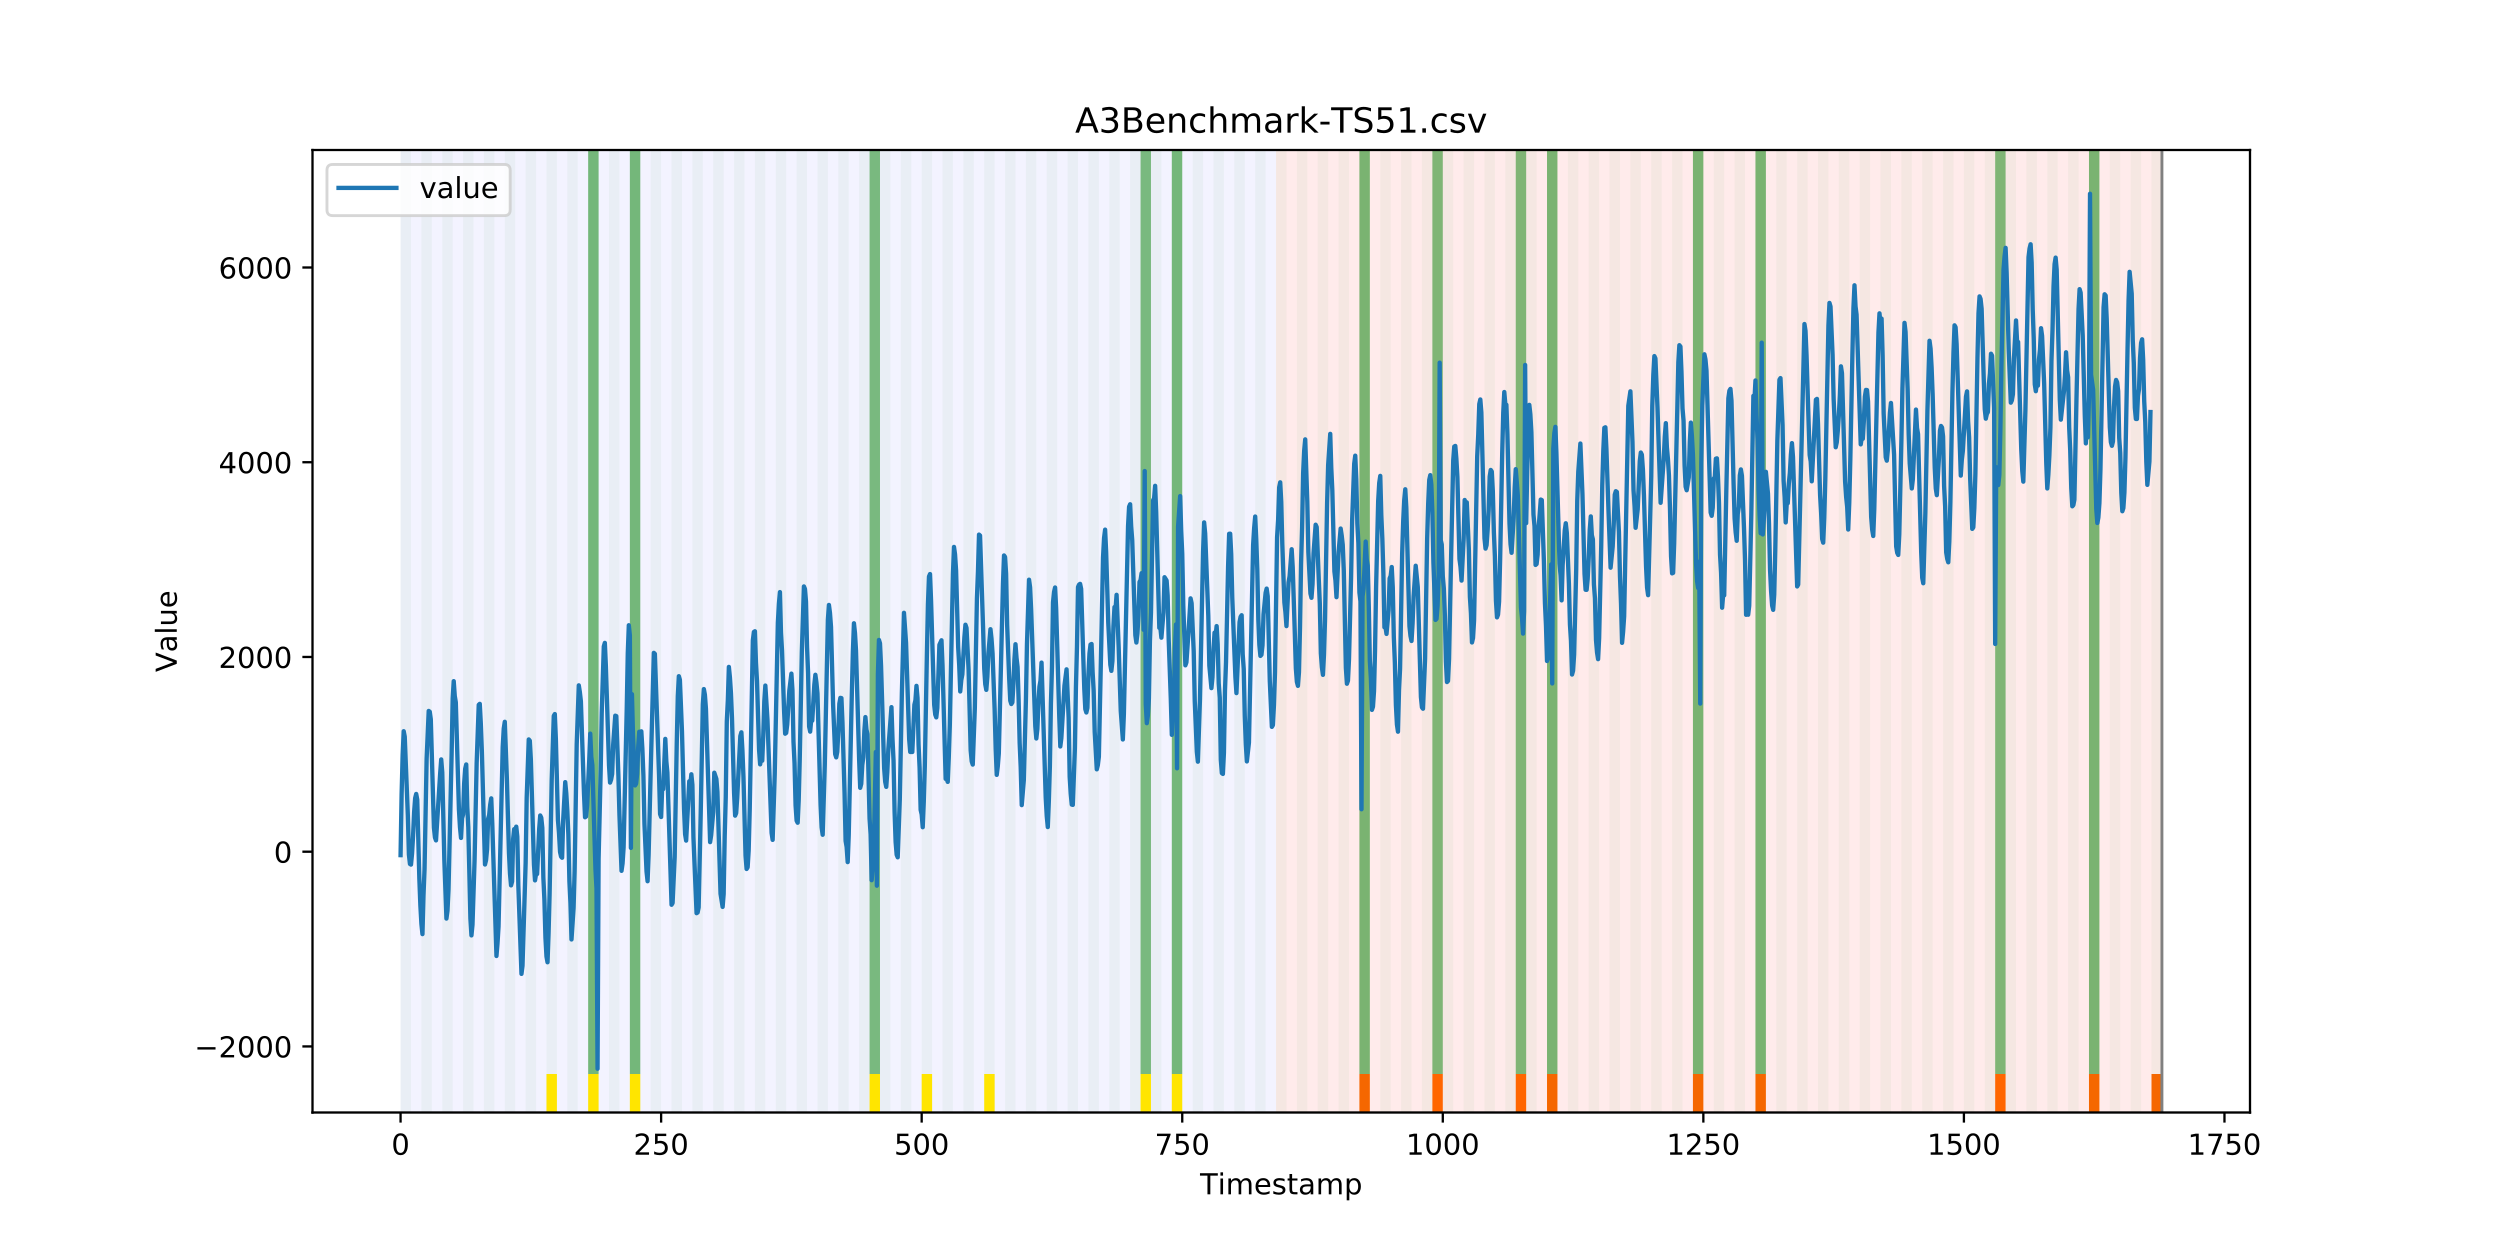 <?xml version="1.0" encoding="utf-8" standalone="no"?>
<!DOCTYPE svg PUBLIC "-//W3C//DTD SVG 1.1//EN"
  "http://www.w3.org/Graphics/SVG/1.1/DTD/svg11.dtd">
<!-- Created with matplotlib (https://matplotlib.org/) -->
<svg height="432pt" version="1.1" viewBox="0 0 864 432" width="864pt" xmlns="http://www.w3.org/2000/svg" xmlns:xlink="http://www.w3.org/1999/xlink">
 <defs>
  <style type="text/css">
*{stroke-linecap:butt;stroke-linejoin:round;}
  </style>
 </defs>
 <g id="figure_1">
  <g id="patch_1">
   <path d="M 0 432 
L 864 432 
L 864 0 
L 0 0 
z
" style="fill:#ffffff;"/>
  </g>
  <g id="axes_1">
   <g id="patch_2">
    <path d="M 108 384.48 
L 777.6 384.48 
L 777.6 51.84 
L 108 51.84 
z
" style="fill:#ffffff;"/>
   </g>
   <g id="patch_3">
    <path clip-path="url(#pf202a0b172)" d="M 138.436 384.48 
L 138.436 51.84 
L 440.999 51.84 
L 440.999 384.48 
z
" style="fill:#0000ff;opacity:0.05;"/>
   </g>
   <g id="patch_4">
    <path clip-path="url(#pf202a0b172)" d="M 440.999 384.48 
L 440.999 51.84 
L 747.164 51.84 
L 747.164 384.48 
z
" style="fill:#ff0000;opacity:0.08;"/>
   </g>
   <g id="patch_5">
    <path clip-path="url(#pf202a0b172)" d="M 138.436 384.48 
L 138.436 51.84 
L 142.038 51.84 
L 142.038 384.48 
z
" style="fill:#008000;opacity:0.04;"/>
   </g>
   <g id="patch_6">
    <path clip-path="url(#pf202a0b172)" d="M 145.64 384.48 
L 145.64 51.84 
L 149.242 51.84 
L 149.242 384.48 
z
" style="fill:#008000;opacity:0.04;"/>
   </g>
   <g id="patch_7">
    <path clip-path="url(#pf202a0b172)" d="M 152.844 384.48 
L 152.844 51.84 
L 156.446 51.84 
L 156.446 384.48 
z
" style="fill:#008000;opacity:0.04;"/>
   </g>
   <g id="patch_8">
    <path clip-path="url(#pf202a0b172)" d="M 160.048 384.48 
L 160.048 51.84 
L 163.65 51.84 
L 163.65 384.48 
z
" style="fill:#008000;opacity:0.04;"/>
   </g>
   <g id="patch_9">
    <path clip-path="url(#pf202a0b172)" d="M 167.252 384.48 
L 167.252 51.84 
L 170.854 51.84 
L 170.854 384.48 
z
" style="fill:#008000;opacity:0.04;"/>
   </g>
   <g id="patch_10">
    <path clip-path="url(#pf202a0b172)" d="M 469.815 384.48 
L 469.815 371.174 
L 473.416 371.174 
L 473.416 384.48 
z
" style="fill:#ff6600;"/>
   </g>
   <g id="patch_11">
    <path clip-path="url(#pf202a0b172)" d="M 174.456 384.48 
L 174.456 51.84 
L 178.058 51.84 
L 178.058 384.48 
z
" style="fill:#008000;opacity:0.04;"/>
   </g>
   <g id="patch_12">
    <path clip-path="url(#pf202a0b172)" d="M 181.66 384.48 
L 181.66 51.84 
L 185.262 51.84 
L 185.262 384.48 
z
" style="fill:#008000;opacity:0.04;"/>
   </g>
   <g id="patch_13">
    <path clip-path="url(#pf202a0b172)" d="M 188.863 384.48 
L 188.863 51.84 
L 192.465 51.84 
L 192.465 384.48 
z
" style="fill:#008000;opacity:0.04;"/>
   </g>
   <g id="patch_14">
    <path clip-path="url(#pf202a0b172)" d="M 188.863 384.48 
L 188.863 371.174 
L 192.465 371.174 
L 192.465 384.48 
z
" style="fill:#ffe500;"/>
   </g>
   <g id="patch_15">
    <path clip-path="url(#pf202a0b172)" d="M 495.028 384.48 
L 495.028 371.174 
L 498.63 371.174 
L 498.63 384.48 
z
" style="fill:#ff6600;"/>
   </g>
   <g id="patch_16">
    <path clip-path="url(#pf202a0b172)" d="M 196.067 384.48 
L 196.067 51.84 
L 199.669 51.84 
L 199.669 384.48 
z
" style="fill:#008000;opacity:0.04;"/>
   </g>
   <g id="patch_17">
    <path clip-path="url(#pf202a0b172)" d="M 203.271 384.48 
L 203.271 51.84 
L 206.873 51.84 
L 206.873 384.48 
z
" style="fill:#008000;opacity:0.04;"/>
   </g>
   <g id="patch_18">
    <path clip-path="url(#pf202a0b172)" d="M 203.271 371.174 
L 203.271 51.84 
L 206.873 51.84 
L 206.873 371.174 
z
" style="fill:#008000;opacity:0.5;"/>
   </g>
   <g id="patch_19">
    <path clip-path="url(#pf202a0b172)" d="M 203.271 384.48 
L 203.271 371.174 
L 206.873 371.174 
L 206.873 384.48 
z
" style="fill:#ffe500;"/>
   </g>
   <g id="patch_20">
    <path clip-path="url(#pf202a0b172)" d="M 210.475 384.48 
L 210.475 51.84 
L 214.077 51.84 
L 214.077 384.48 
z
" style="fill:#008000;opacity:0.04;"/>
   </g>
   <g id="patch_21">
    <path clip-path="url(#pf202a0b172)" d="M 217.679 384.48 
L 217.679 51.84 
L 221.281 51.84 
L 221.281 384.48 
z
" style="fill:#008000;opacity:0.04;"/>
   </g>
   <g id="patch_22">
    <path clip-path="url(#pf202a0b172)" d="M 217.679 371.174 
L 217.679 51.84 
L 221.281 51.84 
L 221.281 371.174 
z
" style="fill:#008000;opacity:0.5;"/>
   </g>
   <g id="patch_23">
    <path clip-path="url(#pf202a0b172)" d="M 217.679 384.48 
L 217.679 371.174 
L 221.281 371.174 
L 221.281 384.48 
z
" style="fill:#ffe500;"/>
   </g>
   <g id="patch_24">
    <path clip-path="url(#pf202a0b172)" d="M 523.844 384.48 
L 523.844 371.174 
L 527.446 371.174 
L 527.446 384.48 
z
" style="fill:#ff6600;"/>
   </g>
   <g id="patch_25">
    <path clip-path="url(#pf202a0b172)" d="M 224.883 384.48 
L 224.883 51.84 
L 228.485 51.84 
L 228.485 384.48 
z
" style="fill:#008000;opacity:0.04;"/>
   </g>
   <g id="patch_26">
    <path clip-path="url(#pf202a0b172)" d="M 232.087 384.48 
L 232.087 51.84 
L 235.689 51.84 
L 235.689 384.48 
z
" style="fill:#008000;opacity:0.04;"/>
   </g>
   <g id="patch_27">
    <path clip-path="url(#pf202a0b172)" d="M 534.649 384.48 
L 534.649 371.174 
L 538.251 371.174 
L 538.251 384.48 
z
" style="fill:#ff6600;"/>
   </g>
   <g id="patch_28">
    <path clip-path="url(#pf202a0b172)" d="M 239.291 384.48 
L 239.291 51.84 
L 242.893 51.84 
L 242.893 384.48 
z
" style="fill:#008000;opacity:0.04;"/>
   </g>
   <g id="patch_29">
    <path clip-path="url(#pf202a0b172)" d="M 246.494 384.48 
L 246.494 51.84 
L 250.096 51.84 
L 250.096 384.48 
z
" style="fill:#008000;opacity:0.04;"/>
   </g>
   <g id="patch_30">
    <path clip-path="url(#pf202a0b172)" d="M 253.698 384.48 
L 253.698 51.84 
L 257.3 51.84 
L 257.3 384.48 
z
" style="fill:#008000;opacity:0.04;"/>
   </g>
   <g id="patch_31">
    <path clip-path="url(#pf202a0b172)" d="M 260.902 384.48 
L 260.902 51.84 
L 264.504 51.84 
L 264.504 384.48 
z
" style="fill:#008000;opacity:0.04;"/>
   </g>
   <g id="patch_32">
    <path clip-path="url(#pf202a0b172)" d="M 268.106 384.48 
L 268.106 51.84 
L 271.708 51.84 
L 271.708 384.48 
z
" style="fill:#008000;opacity:0.04;"/>
   </g>
   <g id="patch_33">
    <path clip-path="url(#pf202a0b172)" d="M 275.31 384.48 
L 275.31 51.84 
L 278.912 51.84 
L 278.912 384.48 
z
" style="fill:#008000;opacity:0.04;"/>
   </g>
   <g id="patch_34">
    <path clip-path="url(#pf202a0b172)" d="M 282.514 384.48 
L 282.514 51.84 
L 286.116 51.84 
L 286.116 384.48 
z
" style="fill:#008000;opacity:0.04;"/>
   </g>
   <g id="patch_35">
    <path clip-path="url(#pf202a0b172)" d="M 585.076 384.48 
L 585.076 371.174 
L 588.678 371.174 
L 588.678 384.48 
z
" style="fill:#ff6600;"/>
   </g>
   <g id="patch_36">
    <path clip-path="url(#pf202a0b172)" d="M 289.718 384.48 
L 289.718 51.84 
L 293.32 51.84 
L 293.32 384.48 
z
" style="fill:#008000;opacity:0.04;"/>
   </g>
   <g id="patch_37">
    <path clip-path="url(#pf202a0b172)" d="M 296.922 384.48 
L 296.922 51.84 
L 300.524 51.84 
L 300.524 384.48 
z
" style="fill:#008000;opacity:0.04;"/>
   </g>
   <g id="patch_38">
    <path clip-path="url(#pf202a0b172)" d="M 300.524 371.174 
L 300.524 51.84 
L 304.125 51.84 
L 304.125 371.174 
z
" style="fill:#008000;opacity:0.5;"/>
   </g>
   <g id="patch_39">
    <path clip-path="url(#pf202a0b172)" d="M 300.524 384.48 
L 300.524 371.174 
L 304.125 371.174 
L 304.125 384.48 
z
" style="fill:#ffe500;"/>
   </g>
   <g id="patch_40">
    <path clip-path="url(#pf202a0b172)" d="M 304.125 384.48 
L 304.125 51.84 
L 307.727 51.84 
L 307.727 384.48 
z
" style="fill:#008000;opacity:0.04;"/>
   </g>
   <g id="patch_41">
    <path clip-path="url(#pf202a0b172)" d="M 606.688 384.48 
L 606.688 371.174 
L 610.29 371.174 
L 610.29 384.48 
z
" style="fill:#ff6600;"/>
   </g>
   <g id="patch_42">
    <path clip-path="url(#pf202a0b172)" d="M 311.329 384.48 
L 311.329 51.84 
L 314.931 51.84 
L 314.931 384.48 
z
" style="fill:#008000;opacity:0.04;"/>
   </g>
   <g id="patch_43">
    <path clip-path="url(#pf202a0b172)" d="M 318.533 384.48 
L 318.533 51.84 
L 322.135 51.84 
L 322.135 384.48 
z
" style="fill:#008000;opacity:0.04;"/>
   </g>
   <g id="patch_44">
    <path clip-path="url(#pf202a0b172)" d="M 318.533 384.48 
L 318.533 371.174 
L 322.135 371.174 
L 322.135 384.48 
z
" style="fill:#ffe500;"/>
   </g>
   <g id="patch_45">
    <path clip-path="url(#pf202a0b172)" d="M 325.737 384.48 
L 325.737 51.84 
L 329.339 51.84 
L 329.339 384.48 
z
" style="fill:#008000;opacity:0.04;"/>
   </g>
   <g id="patch_46">
    <path clip-path="url(#pf202a0b172)" d="M 332.941 384.48 
L 332.941 51.84 
L 336.543 51.84 
L 336.543 384.48 
z
" style="fill:#008000;opacity:0.04;"/>
   </g>
   <g id="patch_47">
    <path clip-path="url(#pf202a0b172)" d="M 340.145 384.48 
L 340.145 51.84 
L 343.747 51.84 
L 343.747 384.48 
z
" style="fill:#008000;opacity:0.04;"/>
   </g>
   <g id="patch_48">
    <path clip-path="url(#pf202a0b172)" d="M 340.145 384.48 
L 340.145 371.174 
L 343.747 371.174 
L 343.747 384.48 
z
" style="fill:#ffe500;"/>
   </g>
   <g id="patch_49">
    <path clip-path="url(#pf202a0b172)" d="M 347.349 384.48 
L 347.349 51.84 
L 350.951 51.84 
L 350.951 384.48 
z
" style="fill:#008000;opacity:0.04;"/>
   </g>
   <g id="patch_50">
    <path clip-path="url(#pf202a0b172)" d="M 354.553 384.48 
L 354.553 51.84 
L 358.154 51.84 
L 358.154 384.48 
z
" style="fill:#008000;opacity:0.04;"/>
   </g>
   <g id="patch_51">
    <path clip-path="url(#pf202a0b172)" d="M 361.756 384.48 
L 361.756 51.84 
L 365.358 51.84 
L 365.358 384.48 
z
" style="fill:#008000;opacity:0.04;"/>
   </g>
   <g id="patch_52">
    <path clip-path="url(#pf202a0b172)" d="M 368.96 384.48 
L 368.96 51.84 
L 372.562 51.84 
L 372.562 384.48 
z
" style="fill:#008000;opacity:0.04;"/>
   </g>
   <g id="patch_53">
    <path clip-path="url(#pf202a0b172)" d="M 376.164 384.48 
L 376.164 51.84 
L 379.766 51.84 
L 379.766 384.48 
z
" style="fill:#008000;opacity:0.04;"/>
   </g>
   <g id="patch_54">
    <path clip-path="url(#pf202a0b172)" d="M 383.368 384.48 
L 383.368 51.84 
L 386.97 51.84 
L 386.97 384.48 
z
" style="fill:#008000;opacity:0.04;"/>
   </g>
   <g id="patch_55">
    <path clip-path="url(#pf202a0b172)" d="M 689.533 384.48 
L 689.533 371.174 
L 693.135 371.174 
L 693.135 384.48 
z
" style="fill:#ff6600;"/>
   </g>
   <g id="patch_56">
    <path clip-path="url(#pf202a0b172)" d="M 390.572 384.48 
L 390.572 51.84 
L 394.174 51.84 
L 394.174 384.48 
z
" style="fill:#008000;opacity:0.04;"/>
   </g>
   <g id="patch_57">
    <path clip-path="url(#pf202a0b172)" d="M 394.174 371.174 
L 394.174 51.84 
L 397.776 51.84 
L 397.776 371.174 
z
" style="fill:#008000;opacity:0.5;"/>
   </g>
   <g id="patch_58">
    <path clip-path="url(#pf202a0b172)" d="M 394.174 384.48 
L 394.174 371.174 
L 397.776 371.174 
L 397.776 384.48 
z
" style="fill:#ffe500;"/>
   </g>
   <g id="patch_59">
    <path clip-path="url(#pf202a0b172)" d="M 397.776 384.48 
L 397.776 51.84 
L 401.378 51.84 
L 401.378 384.48 
z
" style="fill:#008000;opacity:0.04;"/>
   </g>
   <g id="patch_60">
    <path clip-path="url(#pf202a0b172)" d="M 404.98 384.48 
L 404.98 51.84 
L 408.582 51.84 
L 408.582 384.48 
z
" style="fill:#008000;opacity:0.04;"/>
   </g>
   <g id="patch_61">
    <path clip-path="url(#pf202a0b172)" d="M 404.98 371.174 
L 404.98 51.84 
L 408.582 51.84 
L 408.582 371.174 
z
" style="fill:#008000;opacity:0.5;"/>
   </g>
   <g id="patch_62">
    <path clip-path="url(#pf202a0b172)" d="M 404.98 384.48 
L 404.98 371.174 
L 408.582 371.174 
L 408.582 384.48 
z
" style="fill:#ffe500;"/>
   </g>
   <g id="patch_63">
    <path clip-path="url(#pf202a0b172)" d="M 412.184 384.48 
L 412.184 51.84 
L 415.785 51.84 
L 415.785 384.48 
z
" style="fill:#008000;opacity:0.04;"/>
   </g>
   <g id="patch_64">
    <path clip-path="url(#pf202a0b172)" d="M 419.387 384.48 
L 419.387 51.84 
L 422.989 51.84 
L 422.989 384.48 
z
" style="fill:#008000;opacity:0.04;"/>
   </g>
   <g id="patch_65">
    <path clip-path="url(#pf202a0b172)" d="M 721.95 384.48 
L 721.95 371.174 
L 725.552 371.174 
L 725.552 384.48 
z
" style="fill:#ff6600;"/>
   </g>
   <g id="patch_66">
    <path clip-path="url(#pf202a0b172)" d="M 426.591 384.48 
L 426.591 51.84 
L 430.193 51.84 
L 430.193 384.48 
z
" style="fill:#008000;opacity:0.04;"/>
   </g>
   <g id="patch_67">
    <path clip-path="url(#pf202a0b172)" d="M 433.795 384.48 
L 433.795 51.84 
L 437.397 51.84 
L 437.397 384.48 
z
" style="fill:#008000;opacity:0.04;"/>
   </g>
   <g id="patch_68">
    <path clip-path="url(#pf202a0b172)" d="M 440.999 384.48 
L 440.999 51.84 
L 444.601 51.84 
L 444.601 384.48 
z
" style="fill:#008000;opacity:0.04;"/>
   </g>
   <g id="patch_69">
    <path clip-path="url(#pf202a0b172)" d="M 743.562 384.48 
L 743.562 371.174 
L 747.164 371.174 
L 747.164 384.48 
z
" style="fill:#ff6600;"/>
   </g>
   <g id="patch_70">
    <path clip-path="url(#pf202a0b172)" d="M 448.203 384.48 
L 448.203 51.84 
L 451.805 51.84 
L 451.805 384.48 
z
" style="fill:#008000;opacity:0.04;"/>
   </g>
   <g id="patch_71">
    <path clip-path="url(#pf202a0b172)" d="M 455.407 384.48 
L 455.407 51.84 
L 459.009 51.84 
L 459.009 384.48 
z
" style="fill:#008000;opacity:0.04;"/>
   </g>
   <g id="patch_72">
    <path clip-path="url(#pf202a0b172)" d="M 462.611 384.48 
L 462.611 51.84 
L 466.213 51.84 
L 466.213 384.48 
z
" style="fill:#008000;opacity:0.04;"/>
   </g>
   <g id="patch_73">
    <path clip-path="url(#pf202a0b172)" d="M 469.815 384.48 
L 469.815 51.84 
L 473.416 51.84 
L 473.416 384.48 
z
" style="fill:#008000;opacity:0.04;"/>
   </g>
   <g id="patch_74">
    <path clip-path="url(#pf202a0b172)" d="M 469.815 371.174 
L 469.815 51.84 
L 473.416 51.84 
L 473.416 371.174 
z
" style="fill:#008000;opacity:0.5;"/>
   </g>
   <g id="patch_75">
    <path clip-path="url(#pf202a0b172)" d="M 477.018 384.48 
L 477.018 51.84 
L 480.62 51.84 
L 480.62 384.48 
z
" style="fill:#008000;opacity:0.04;"/>
   </g>
   <g id="patch_76">
    <path clip-path="url(#pf202a0b172)" d="M 484.222 384.48 
L 484.222 51.84 
L 487.824 51.84 
L 487.824 384.48 
z
" style="fill:#008000;opacity:0.04;"/>
   </g>
   <g id="patch_77">
    <path clip-path="url(#pf202a0b172)" d="M 491.426 384.48 
L 491.426 51.84 
L 495.028 51.84 
L 495.028 384.48 
z
" style="fill:#008000;opacity:0.04;"/>
   </g>
   <g id="patch_78">
    <path clip-path="url(#pf202a0b172)" d="M 495.028 371.174 
L 495.028 51.84 
L 498.63 51.84 
L 498.63 371.174 
z
" style="fill:#008000;opacity:0.5;"/>
   </g>
   <g id="patch_79">
    <path clip-path="url(#pf202a0b172)" d="M 498.63 384.48 
L 498.63 51.84 
L 502.232 51.84 
L 502.232 384.48 
z
" style="fill:#008000;opacity:0.04;"/>
   </g>
   <g id="patch_80">
    <path clip-path="url(#pf202a0b172)" d="M 505.834 384.48 
L 505.834 51.84 
L 509.436 51.84 
L 509.436 384.48 
z
" style="fill:#008000;opacity:0.04;"/>
   </g>
   <g id="patch_81">
    <path clip-path="url(#pf202a0b172)" d="M 513.038 384.48 
L 513.038 51.84 
L 516.64 51.84 
L 516.64 384.48 
z
" style="fill:#008000;opacity:0.04;"/>
   </g>
   <g id="patch_82">
    <path clip-path="url(#pf202a0b172)" d="M 520.242 384.48 
L 520.242 51.84 
L 523.844 51.84 
L 523.844 384.48 
z
" style="fill:#008000;opacity:0.04;"/>
   </g>
   <g id="patch_83">
    <path clip-path="url(#pf202a0b172)" d="M 523.844 371.174 
L 523.844 51.84 
L 527.446 51.84 
L 527.446 371.174 
z
" style="fill:#008000;opacity:0.5;"/>
   </g>
   <g id="patch_84">
    <path clip-path="url(#pf202a0b172)" d="M 527.446 384.48 
L 527.446 51.84 
L 531.047 51.84 
L 531.047 384.48 
z
" style="fill:#008000;opacity:0.04;"/>
   </g>
   <g id="patch_85">
    <path clip-path="url(#pf202a0b172)" d="M 534.649 384.48 
L 534.649 51.84 
L 538.251 51.84 
L 538.251 384.48 
z
" style="fill:#008000;opacity:0.04;"/>
   </g>
   <g id="patch_86">
    <path clip-path="url(#pf202a0b172)" d="M 534.649 371.174 
L 534.649 51.84 
L 538.251 51.84 
L 538.251 371.174 
z
" style="fill:#008000;opacity:0.5;"/>
   </g>
   <g id="patch_87">
    <path clip-path="url(#pf202a0b172)" d="M 541.853 384.48 
L 541.853 51.84 
L 545.455 51.84 
L 545.455 384.48 
z
" style="fill:#008000;opacity:0.04;"/>
   </g>
   <g id="patch_88">
    <path clip-path="url(#pf202a0b172)" d="M 549.057 384.48 
L 549.057 51.84 
L 552.659 51.84 
L 552.659 384.48 
z
" style="fill:#008000;opacity:0.04;"/>
   </g>
   <g id="patch_89">
    <path clip-path="url(#pf202a0b172)" d="M 556.261 384.48 
L 556.261 51.84 
L 559.863 51.84 
L 559.863 384.48 
z
" style="fill:#008000;opacity:0.04;"/>
   </g>
   <g id="patch_90">
    <path clip-path="url(#pf202a0b172)" d="M 563.465 384.48 
L 563.465 51.84 
L 567.067 51.84 
L 567.067 384.48 
z
" style="fill:#008000;opacity:0.04;"/>
   </g>
   <g id="patch_91">
    <path clip-path="url(#pf202a0b172)" d="M 570.669 384.48 
L 570.669 51.84 
L 574.271 51.84 
L 574.271 384.48 
z
" style="fill:#008000;opacity:0.04;"/>
   </g>
   <g id="patch_92">
    <path clip-path="url(#pf202a0b172)" d="M 577.873 384.48 
L 577.873 51.84 
L 581.475 51.84 
L 581.475 384.48 
z
" style="fill:#008000;opacity:0.04;"/>
   </g>
   <g id="patch_93">
    <path clip-path="url(#pf202a0b172)" d="M 585.076 384.48 
L 585.076 51.84 
L 588.678 51.84 
L 588.678 384.48 
z
" style="fill:#008000;opacity:0.04;"/>
   </g>
   <g id="patch_94">
    <path clip-path="url(#pf202a0b172)" d="M 585.076 371.174 
L 585.076 51.84 
L 588.678 51.84 
L 588.678 371.174 
z
" style="fill:#008000;opacity:0.5;"/>
   </g>
   <g id="patch_95">
    <path clip-path="url(#pf202a0b172)" d="M 592.28 384.48 
L 592.28 51.84 
L 595.882 51.84 
L 595.882 384.48 
z
" style="fill:#008000;opacity:0.04;"/>
   </g>
   <g id="patch_96">
    <path clip-path="url(#pf202a0b172)" d="M 599.484 384.48 
L 599.484 51.84 
L 603.086 51.84 
L 603.086 384.48 
z
" style="fill:#008000;opacity:0.04;"/>
   </g>
   <g id="patch_97">
    <path clip-path="url(#pf202a0b172)" d="M 606.688 384.48 
L 606.688 51.84 
L 610.29 51.84 
L 610.29 384.48 
z
" style="fill:#008000;opacity:0.04;"/>
   </g>
   <g id="patch_98">
    <path clip-path="url(#pf202a0b172)" d="M 606.688 371.174 
L 606.688 51.84 
L 610.29 51.84 
L 610.29 371.174 
z
" style="fill:#008000;opacity:0.5;"/>
   </g>
   <g id="patch_99">
    <path clip-path="url(#pf202a0b172)" d="M 613.892 384.48 
L 613.892 51.84 
L 617.494 51.84 
L 617.494 384.48 
z
" style="fill:#008000;opacity:0.04;"/>
   </g>
   <g id="patch_100">
    <path clip-path="url(#pf202a0b172)" d="M 621.096 384.48 
L 621.096 51.84 
L 624.698 51.84 
L 624.698 384.48 
z
" style="fill:#008000;opacity:0.04;"/>
   </g>
   <g id="patch_101">
    <path clip-path="url(#pf202a0b172)" d="M 628.3 384.48 
L 628.3 51.84 
L 631.902 51.84 
L 631.902 384.48 
z
" style="fill:#008000;opacity:0.04;"/>
   </g>
   <g id="patch_102">
    <path clip-path="url(#pf202a0b172)" d="M 635.504 384.48 
L 635.504 51.84 
L 639.106 51.84 
L 639.106 384.48 
z
" style="fill:#008000;opacity:0.04;"/>
   </g>
   <g id="patch_103">
    <path clip-path="url(#pf202a0b172)" d="M 642.707 384.48 
L 642.707 51.84 
L 646.309 51.84 
L 646.309 384.48 
z
" style="fill:#008000;opacity:0.04;"/>
   </g>
   <g id="patch_104">
    <path clip-path="url(#pf202a0b172)" d="M 649.911 384.48 
L 649.911 51.84 
L 653.513 51.84 
L 653.513 384.48 
z
" style="fill:#008000;opacity:0.04;"/>
   </g>
   <g id="patch_105">
    <path clip-path="url(#pf202a0b172)" d="M 657.115 384.48 
L 657.115 51.84 
L 660.717 51.84 
L 660.717 384.48 
z
" style="fill:#008000;opacity:0.04;"/>
   </g>
   <g id="patch_106">
    <path clip-path="url(#pf202a0b172)" d="M 664.319 384.48 
L 664.319 51.84 
L 667.921 51.84 
L 667.921 384.48 
z
" style="fill:#008000;opacity:0.04;"/>
   </g>
   <g id="patch_107">
    <path clip-path="url(#pf202a0b172)" d="M 671.523 384.48 
L 671.523 51.84 
L 675.125 51.84 
L 675.125 384.48 
z
" style="fill:#008000;opacity:0.04;"/>
   </g>
   <g id="patch_108">
    <path clip-path="url(#pf202a0b172)" d="M 678.727 384.48 
L 678.727 51.84 
L 682.329 51.84 
L 682.329 384.48 
z
" style="fill:#008000;opacity:0.04;"/>
   </g>
   <g id="patch_109">
    <path clip-path="url(#pf202a0b172)" d="M 685.931 384.48 
L 685.931 51.84 
L 689.533 51.84 
L 689.533 384.48 
z
" style="fill:#008000;opacity:0.04;"/>
   </g>
   <g id="patch_110">
    <path clip-path="url(#pf202a0b172)" d="M 689.533 371.174 
L 689.533 51.84 
L 693.135 51.84 
L 693.135 371.174 
z
" style="fill:#008000;opacity:0.5;"/>
   </g>
   <g id="patch_111">
    <path clip-path="url(#pf202a0b172)" d="M 693.135 384.48 
L 693.135 51.84 
L 696.737 51.84 
L 696.737 384.48 
z
" style="fill:#008000;opacity:0.04;"/>
   </g>
   <g id="patch_112">
    <path clip-path="url(#pf202a0b172)" d="M 700.338 384.48 
L 700.338 51.84 
L 703.94 51.84 
L 703.94 384.48 
z
" style="fill:#008000;opacity:0.04;"/>
   </g>
   <g id="patch_113">
    <path clip-path="url(#pf202a0b172)" d="M 707.542 384.48 
L 707.542 51.84 
L 711.144 51.84 
L 711.144 384.48 
z
" style="fill:#008000;opacity:0.04;"/>
   </g>
   <g id="patch_114">
    <path clip-path="url(#pf202a0b172)" d="M 714.746 384.48 
L 714.746 51.84 
L 718.348 51.84 
L 718.348 384.48 
z
" style="fill:#008000;opacity:0.04;"/>
   </g>
   <g id="patch_115">
    <path clip-path="url(#pf202a0b172)" d="M 721.95 384.48 
L 721.95 51.84 
L 725.552 51.84 
L 725.552 384.48 
z
" style="fill:#008000;opacity:0.04;"/>
   </g>
   <g id="patch_116">
    <path clip-path="url(#pf202a0b172)" d="M 721.95 371.174 
L 721.95 51.84 
L 725.552 51.84 
L 725.552 371.174 
z
" style="fill:#008000;opacity:0.5;"/>
   </g>
   <g id="patch_117">
    <path clip-path="url(#pf202a0b172)" d="M 729.154 384.48 
L 729.154 51.84 
L 732.756 51.84 
L 732.756 384.48 
z
" style="fill:#008000;opacity:0.04;"/>
   </g>
   <g id="patch_118">
    <path clip-path="url(#pf202a0b172)" d="M 736.358 384.48 
L 736.358 51.84 
L 739.96 51.84 
L 739.96 384.48 
z
" style="fill:#008000;opacity:0.04;"/>
   </g>
   <g id="patch_119">
    <path clip-path="url(#pf202a0b172)" d="M 743.562 384.48 
L 743.562 51.84 
L 747.164 51.84 
L 747.164 384.48 
z
" style="fill:#008000;opacity:0.04;"/>
   </g>
   <g id="matplotlib.axis_1">
    <g id="xtick_1">
     <g id="line2d_1">
      <defs>
       <path d="M 0 0 
L 0 3.5 
" id="mc37a5183c1" style="stroke:#000000;stroke-width:0.8;"/>
      </defs>
      <g>
       <use style="stroke:#000000;stroke-width:0.8;" x="138.436" xlink:href="#mc37a5183c1" y="384.48"/>
      </g>
     </g>
     <g id="text_1">
      <!-- 0 -->
      <defs>
       <path d="M 31.781 66.406 
Q 24.172 66.406 20.328 58.906 
Q 16.5 51.422 16.5 36.375 
Q 16.5 21.391 20.328 13.891 
Q 24.172 6.391 31.781 6.391 
Q 39.453 6.391 43.281 13.891 
Q 47.125 21.391 47.125 36.375 
Q 47.125 51.422 43.281 58.906 
Q 39.453 66.406 31.781 66.406 
z
M 31.781 74.219 
Q 44.047 74.219 50.516 64.516 
Q 56.984 54.828 56.984 36.375 
Q 56.984 17.969 50.516 8.266 
Q 44.047 -1.422 31.781 -1.422 
Q 19.531 -1.422 13.062 8.266 
Q 6.594 17.969 6.594 36.375 
Q 6.594 54.828 13.062 64.516 
Q 19.531 74.219 31.781 74.219 
z
" id="DejaVuSans-48"/>
      </defs>
      <g transform="translate(135.255 399.078)scale(0.1 -0.1)">
       <use xlink:href="#DejaVuSans-48"/>
      </g>
     </g>
    </g>
    <g id="xtick_2">
     <g id="line2d_2">
      <g>
       <use style="stroke:#000000;stroke-width:0.8;" x="228.485" xlink:href="#mc37a5183c1" y="384.48"/>
      </g>
     </g>
     <g id="text_2">
      <!-- 250 -->
      <defs>
       <path d="M 19.188 8.297 
L 53.609 8.297 
L 53.609 0 
L 7.328 0 
L 7.328 8.297 
Q 12.938 14.109 22.625 23.891 
Q 32.328 33.688 34.812 36.531 
Q 39.547 41.844 41.422 45.531 
Q 43.312 49.219 43.312 52.781 
Q 43.312 58.594 39.234 62.25 
Q 35.156 65.922 28.609 65.922 
Q 23.969 65.922 18.812 64.312 
Q 13.672 62.703 7.812 59.422 
L 7.812 69.391 
Q 13.766 71.781 18.938 73 
Q 24.125 74.219 28.422 74.219 
Q 39.75 74.219 46.484 68.547 
Q 53.219 62.891 53.219 53.422 
Q 53.219 48.922 51.531 44.891 
Q 49.859 40.875 45.406 35.406 
Q 44.188 33.984 37.641 27.219 
Q 31.109 20.453 19.188 8.297 
z
" id="DejaVuSans-50"/>
       <path d="M 10.797 72.906 
L 49.516 72.906 
L 49.516 64.594 
L 19.828 64.594 
L 19.828 46.734 
Q 21.969 47.469 24.109 47.828 
Q 26.266 48.188 28.422 48.188 
Q 40.625 48.188 47.75 41.5 
Q 54.891 34.812 54.891 23.391 
Q 54.891 11.625 47.562 5.094 
Q 40.234 -1.422 26.906 -1.422 
Q 22.312 -1.422 17.547 -0.641 
Q 12.797 0.141 7.719 1.703 
L 7.719 11.625 
Q 12.109 9.234 16.797 8.062 
Q 21.484 6.891 26.703 6.891 
Q 35.156 6.891 40.078 11.328 
Q 45.016 15.766 45.016 23.391 
Q 45.016 31 40.078 35.438 
Q 35.156 39.891 26.703 39.891 
Q 22.75 39.891 18.812 39.016 
Q 14.891 38.141 10.797 36.281 
z
" id="DejaVuSans-53"/>
      </defs>
      <g transform="translate(218.941 399.078)scale(0.1 -0.1)">
       <use xlink:href="#DejaVuSans-50"/>
       <use x="63.623" xlink:href="#DejaVuSans-53"/>
       <use x="127.246" xlink:href="#DejaVuSans-48"/>
      </g>
     </g>
    </g>
    <g id="xtick_3">
     <g id="line2d_3">
      <g>
       <use style="stroke:#000000;stroke-width:0.8;" x="318.533" xlink:href="#mc37a5183c1" y="384.48"/>
      </g>
     </g>
     <g id="text_3">
      <!-- 500 -->
      <g transform="translate(308.989 399.078)scale(0.1 -0.1)">
       <use xlink:href="#DejaVuSans-53"/>
       <use x="63.623" xlink:href="#DejaVuSans-48"/>
       <use x="127.246" xlink:href="#DejaVuSans-48"/>
      </g>
     </g>
    </g>
    <g id="xtick_4">
     <g id="line2d_4">
      <g>
       <use style="stroke:#000000;stroke-width:0.8;" x="408.582" xlink:href="#mc37a5183c1" y="384.48"/>
      </g>
     </g>
     <g id="text_4">
      <!-- 750 -->
      <defs>
       <path d="M 8.203 72.906 
L 55.078 72.906 
L 55.078 68.703 
L 28.609 0 
L 18.312 0 
L 43.219 64.594 
L 8.203 64.594 
z
" id="DejaVuSans-55"/>
      </defs>
      <g transform="translate(399.038 399.078)scale(0.1 -0.1)">
       <use xlink:href="#DejaVuSans-55"/>
       <use x="63.623" xlink:href="#DejaVuSans-53"/>
       <use x="127.246" xlink:href="#DejaVuSans-48"/>
      </g>
     </g>
    </g>
    <g id="xtick_5">
     <g id="line2d_5">
      <g>
       <use style="stroke:#000000;stroke-width:0.8;" x="498.63" xlink:href="#mc37a5183c1" y="384.48"/>
      </g>
     </g>
     <g id="text_5">
      <!-- 1000 -->
      <defs>
       <path d="M 12.406 8.297 
L 28.516 8.297 
L 28.516 63.922 
L 10.984 60.406 
L 10.984 69.391 
L 28.422 72.906 
L 38.281 72.906 
L 38.281 8.297 
L 54.391 8.297 
L 54.391 0 
L 12.406 0 
z
" id="DejaVuSans-49"/>
      </defs>
      <g transform="translate(485.905 399.078)scale(0.1 -0.1)">
       <use xlink:href="#DejaVuSans-49"/>
       <use x="63.623" xlink:href="#DejaVuSans-48"/>
       <use x="127.246" xlink:href="#DejaVuSans-48"/>
       <use x="190.869" xlink:href="#DejaVuSans-48"/>
      </g>
     </g>
    </g>
    <g id="xtick_6">
     <g id="line2d_6">
      <g>
       <use style="stroke:#000000;stroke-width:0.8;" x="588.678" xlink:href="#mc37a5183c1" y="384.48"/>
      </g>
     </g>
     <g id="text_6">
      <!-- 1250 -->
      <g transform="translate(575.953 399.078)scale(0.1 -0.1)">
       <use xlink:href="#DejaVuSans-49"/>
       <use x="63.623" xlink:href="#DejaVuSans-50"/>
       <use x="127.246" xlink:href="#DejaVuSans-53"/>
       <use x="190.869" xlink:href="#DejaVuSans-48"/>
      </g>
     </g>
    </g>
    <g id="xtick_7">
     <g id="line2d_7">
      <g>
       <use style="stroke:#000000;stroke-width:0.8;" x="678.727" xlink:href="#mc37a5183c1" y="384.48"/>
      </g>
     </g>
     <g id="text_7">
      <!-- 1500 -->
      <g transform="translate(666.002 399.078)scale(0.1 -0.1)">
       <use xlink:href="#DejaVuSans-49"/>
       <use x="63.623" xlink:href="#DejaVuSans-53"/>
       <use x="127.246" xlink:href="#DejaVuSans-48"/>
       <use x="190.869" xlink:href="#DejaVuSans-48"/>
      </g>
     </g>
    </g>
    <g id="xtick_8">
     <g id="line2d_8">
      <g>
       <use style="stroke:#000000;stroke-width:0.8;" x="768.775" xlink:href="#mc37a5183c1" y="384.48"/>
      </g>
     </g>
     <g id="text_8">
      <!-- 1750 -->
      <g transform="translate(756.05 399.078)scale(0.1 -0.1)">
       <use xlink:href="#DejaVuSans-49"/>
       <use x="63.623" xlink:href="#DejaVuSans-55"/>
       <use x="127.246" xlink:href="#DejaVuSans-53"/>
       <use x="190.869" xlink:href="#DejaVuSans-48"/>
      </g>
     </g>
    </g>
    <g id="text_9">
     <!-- Timestamp -->
     <defs>
      <path d="M -0.297 72.906 
L 61.375 72.906 
L 61.375 64.594 
L 35.5 64.594 
L 35.5 0 
L 25.594 0 
L 25.594 64.594 
L -0.297 64.594 
z
" id="DejaVuSans-84"/>
      <path d="M 9.422 54.688 
L 18.406 54.688 
L 18.406 0 
L 9.422 0 
z
M 9.422 75.984 
L 18.406 75.984 
L 18.406 64.594 
L 9.422 64.594 
z
" id="DejaVuSans-105"/>
      <path d="M 52 44.188 
Q 55.375 50.25 60.062 53.125 
Q 64.75 56 71.094 56 
Q 79.641 56 84.281 50.016 
Q 88.922 44.047 88.922 33.016 
L 88.922 0 
L 79.891 0 
L 79.891 32.719 
Q 79.891 40.578 77.094 44.375 
Q 74.312 48.188 68.609 48.188 
Q 61.625 48.188 57.562 43.547 
Q 53.516 38.922 53.516 30.906 
L 53.516 0 
L 44.484 0 
L 44.484 32.719 
Q 44.484 40.625 41.703 44.406 
Q 38.922 48.188 33.109 48.188 
Q 26.219 48.188 22.156 43.531 
Q 18.109 38.875 18.109 30.906 
L 18.109 0 
L 9.078 0 
L 9.078 54.688 
L 18.109 54.688 
L 18.109 46.188 
Q 21.188 51.219 25.484 53.609 
Q 29.781 56 35.688 56 
Q 41.656 56 45.828 52.969 
Q 50 49.953 52 44.188 
z
" id="DejaVuSans-109"/>
      <path d="M 56.203 29.594 
L 56.203 25.203 
L 14.891 25.203 
Q 15.484 15.922 20.484 11.062 
Q 25.484 6.203 34.422 6.203 
Q 39.594 6.203 44.453 7.469 
Q 49.312 8.734 54.109 11.281 
L 54.109 2.781 
Q 49.266 0.734 44.188 -0.344 
Q 39.109 -1.422 33.891 -1.422 
Q 20.797 -1.422 13.156 6.188 
Q 5.516 13.812 5.516 26.812 
Q 5.516 40.234 12.766 48.109 
Q 20.016 56 32.328 56 
Q 43.359 56 49.781 48.891 
Q 56.203 41.797 56.203 29.594 
z
M 47.219 32.234 
Q 47.125 39.594 43.094 43.984 
Q 39.062 48.391 32.422 48.391 
Q 24.906 48.391 20.391 44.141 
Q 15.875 39.891 15.188 32.172 
z
" id="DejaVuSans-101"/>
      <path d="M 44.281 53.078 
L 44.281 44.578 
Q 40.484 46.531 36.375 47.5 
Q 32.281 48.484 27.875 48.484 
Q 21.188 48.484 17.844 46.438 
Q 14.5 44.391 14.5 40.281 
Q 14.5 37.156 16.891 35.375 
Q 19.281 33.594 26.516 31.984 
L 29.594 31.297 
Q 39.156 29.25 43.188 25.516 
Q 47.219 21.781 47.219 15.094 
Q 47.219 7.469 41.188 3.016 
Q 35.156 -1.422 24.609 -1.422 
Q 20.219 -1.422 15.453 -0.562 
Q 10.688 0.297 5.422 2 
L 5.422 11.281 
Q 10.406 8.688 15.234 7.391 
Q 20.062 6.109 24.812 6.109 
Q 31.156 6.109 34.562 8.281 
Q 37.984 10.453 37.984 14.406 
Q 37.984 18.062 35.516 20.016 
Q 33.062 21.969 24.703 23.781 
L 21.578 24.516 
Q 13.234 26.266 9.516 29.906 
Q 5.812 33.547 5.812 39.891 
Q 5.812 47.609 11.281 51.797 
Q 16.75 56 26.812 56 
Q 31.781 56 36.172 55.266 
Q 40.578 54.547 44.281 53.078 
z
" id="DejaVuSans-115"/>
      <path d="M 18.312 70.219 
L 18.312 54.688 
L 36.812 54.688 
L 36.812 47.703 
L 18.312 47.703 
L 18.312 18.016 
Q 18.312 11.328 20.141 9.422 
Q 21.969 7.516 27.594 7.516 
L 36.812 7.516 
L 36.812 0 
L 27.594 0 
Q 17.188 0 13.234 3.875 
Q 9.281 7.766 9.281 18.016 
L 9.281 47.703 
L 2.688 47.703 
L 2.688 54.688 
L 9.281 54.688 
L 9.281 70.219 
z
" id="DejaVuSans-116"/>
      <path d="M 34.281 27.484 
Q 23.391 27.484 19.188 25 
Q 14.984 22.516 14.984 16.5 
Q 14.984 11.719 18.141 8.906 
Q 21.297 6.109 26.703 6.109 
Q 34.188 6.109 38.703 11.406 
Q 43.219 16.703 43.219 25.484 
L 43.219 27.484 
z
M 52.203 31.203 
L 52.203 0 
L 43.219 0 
L 43.219 8.297 
Q 40.141 3.328 35.547 0.953 
Q 30.953 -1.422 24.312 -1.422 
Q 15.922 -1.422 10.953 3.297 
Q 6 8.016 6 15.922 
Q 6 25.141 12.172 29.828 
Q 18.359 34.516 30.609 34.516 
L 43.219 34.516 
L 43.219 35.406 
Q 43.219 41.609 39.141 45 
Q 35.062 48.391 27.688 48.391 
Q 23 48.391 18.547 47.266 
Q 14.109 46.141 10.016 43.891 
L 10.016 52.203 
Q 14.938 54.109 19.578 55.047 
Q 24.219 56 28.609 56 
Q 40.484 56 46.344 49.844 
Q 52.203 43.703 52.203 31.203 
z
" id="DejaVuSans-97"/>
      <path d="M 18.109 8.203 
L 18.109 -20.797 
L 9.078 -20.797 
L 9.078 54.688 
L 18.109 54.688 
L 18.109 46.391 
Q 20.953 51.266 25.266 53.625 
Q 29.594 56 35.594 56 
Q 45.562 56 51.781 48.094 
Q 58.016 40.188 58.016 27.297 
Q 58.016 14.406 51.781 6.484 
Q 45.562 -1.422 35.594 -1.422 
Q 29.594 -1.422 25.266 0.953 
Q 20.953 3.328 18.109 8.203 
z
M 48.688 27.297 
Q 48.688 37.203 44.609 42.844 
Q 40.531 48.484 33.406 48.484 
Q 26.266 48.484 22.188 42.844 
Q 18.109 37.203 18.109 27.297 
Q 18.109 17.391 22.188 11.75 
Q 26.266 6.109 33.406 6.109 
Q 40.531 6.109 44.609 11.75 
Q 48.688 17.391 48.688 27.297 
z
" id="DejaVuSans-112"/>
     </defs>
     <g transform="translate(414.739 412.757)scale(0.1 -0.1)">
      <use xlink:href="#DejaVuSans-84"/>
      <use x="61.037" xlink:href="#DejaVuSans-105"/>
      <use x="88.82" xlink:href="#DejaVuSans-109"/>
      <use x="186.232" xlink:href="#DejaVuSans-101"/>
      <use x="247.756" xlink:href="#DejaVuSans-115"/>
      <use x="299.855" xlink:href="#DejaVuSans-116"/>
      <use x="339.064" xlink:href="#DejaVuSans-97"/>
      <use x="400.344" xlink:href="#DejaVuSans-109"/>
      <use x="497.756" xlink:href="#DejaVuSans-112"/>
     </g>
    </g>
   </g>
   <g id="matplotlib.axis_2">
    <g id="ytick_1">
     <g id="line2d_9">
      <defs>
       <path d="M 0 0 
L -3.5 0 
" id="m93edeb7968" style="stroke:#000000;stroke-width:0.8;"/>
      </defs>
      <g>
       <use style="stroke:#000000;stroke-width:0.8;" x="108" xlink:href="#m93edeb7968" y="361.647"/>
      </g>
     </g>
     <g id="text_10">
      <!-- −2000 -->
      <defs>
       <path d="M 10.594 35.5 
L 73.188 35.5 
L 73.188 27.203 
L 10.594 27.203 
z
" id="DejaVuSans-8722"/>
      </defs>
      <g transform="translate(67.17 365.446)scale(0.1 -0.1)">
       <use xlink:href="#DejaVuSans-8722"/>
       <use x="83.789" xlink:href="#DejaVuSans-50"/>
       <use x="147.412" xlink:href="#DejaVuSans-48"/>
       <use x="211.035" xlink:href="#DejaVuSans-48"/>
       <use x="274.658" xlink:href="#DejaVuSans-48"/>
      </g>
     </g>
    </g>
    <g id="ytick_2">
     <g id="line2d_10">
      <g>
       <use style="stroke:#000000;stroke-width:0.8;" x="108" xlink:href="#m93edeb7968" y="294.346"/>
      </g>
     </g>
     <g id="text_11">
      <!-- 0 -->
      <g transform="translate(94.638 298.145)scale(0.1 -0.1)">
       <use xlink:href="#DejaVuSans-48"/>
      </g>
     </g>
    </g>
    <g id="ytick_3">
     <g id="line2d_11">
      <g>
       <use style="stroke:#000000;stroke-width:0.8;" x="108" xlink:href="#m93edeb7968" y="227.045"/>
      </g>
     </g>
     <g id="text_12">
      <!-- 2000 -->
      <g transform="translate(75.55 230.845)scale(0.1 -0.1)">
       <use xlink:href="#DejaVuSans-50"/>
       <use x="63.623" xlink:href="#DejaVuSans-48"/>
       <use x="127.246" xlink:href="#DejaVuSans-48"/>
       <use x="190.869" xlink:href="#DejaVuSans-48"/>
      </g>
     </g>
    </g>
    <g id="ytick_4">
     <g id="line2d_12">
      <g>
       <use style="stroke:#000000;stroke-width:0.8;" x="108" xlink:href="#m93edeb7968" y="159.745"/>
      </g>
     </g>
     <g id="text_13">
      <!-- 4000 -->
      <defs>
       <path d="M 37.797 64.312 
L 12.891 25.391 
L 37.797 25.391 
z
M 35.203 72.906 
L 47.609 72.906 
L 47.609 25.391 
L 58.016 25.391 
L 58.016 17.188 
L 47.609 17.188 
L 47.609 0 
L 37.797 0 
L 37.797 17.188 
L 4.891 17.188 
L 4.891 26.703 
z
" id="DejaVuSans-52"/>
      </defs>
      <g transform="translate(75.55 163.544)scale(0.1 -0.1)">
       <use xlink:href="#DejaVuSans-52"/>
       <use x="63.623" xlink:href="#DejaVuSans-48"/>
       <use x="127.246" xlink:href="#DejaVuSans-48"/>
       <use x="190.869" xlink:href="#DejaVuSans-48"/>
      </g>
     </g>
    </g>
    <g id="ytick_5">
     <g id="line2d_13">
      <g>
       <use style="stroke:#000000;stroke-width:0.8;" x="108" xlink:href="#m93edeb7968" y="92.444"/>
      </g>
     </g>
     <g id="text_14">
      <!-- 6000 -->
      <defs>
       <path d="M 33.016 40.375 
Q 26.375 40.375 22.484 35.828 
Q 18.609 31.297 18.609 23.391 
Q 18.609 15.531 22.484 10.953 
Q 26.375 6.391 33.016 6.391 
Q 39.656 6.391 43.531 10.953 
Q 47.406 15.531 47.406 23.391 
Q 47.406 31.297 43.531 35.828 
Q 39.656 40.375 33.016 40.375 
z
M 52.594 71.297 
L 52.594 62.312 
Q 48.875 64.062 45.094 64.984 
Q 41.312 65.922 37.594 65.922 
Q 27.828 65.922 22.672 59.328 
Q 17.531 52.734 16.797 39.406 
Q 19.672 43.656 24.016 45.922 
Q 28.375 48.188 33.594 48.188 
Q 44.578 48.188 50.953 41.516 
Q 57.328 34.859 57.328 23.391 
Q 57.328 12.156 50.688 5.359 
Q 44.047 -1.422 33.016 -1.422 
Q 20.359 -1.422 13.672 8.266 
Q 6.984 17.969 6.984 36.375 
Q 6.984 53.656 15.188 63.938 
Q 23.391 74.219 37.203 74.219 
Q 40.922 74.219 44.703 73.484 
Q 48.484 72.75 52.594 71.297 
z
" id="DejaVuSans-54"/>
      </defs>
      <g transform="translate(75.55 96.243)scale(0.1 -0.1)">
       <use xlink:href="#DejaVuSans-54"/>
       <use x="63.623" xlink:href="#DejaVuSans-48"/>
       <use x="127.246" xlink:href="#DejaVuSans-48"/>
       <use x="190.869" xlink:href="#DejaVuSans-48"/>
      </g>
     </g>
    </g>
    <g id="text_15">
     <!-- Value -->
     <defs>
      <path d="M 28.609 0 
L 0.781 72.906 
L 11.078 72.906 
L 34.188 11.531 
L 57.328 72.906 
L 67.578 72.906 
L 39.797 0 
z
" id="DejaVuSans-86"/>
      <path d="M 9.422 75.984 
L 18.406 75.984 
L 18.406 0 
L 9.422 0 
z
" id="DejaVuSans-108"/>
      <path d="M 8.5 21.578 
L 8.5 54.688 
L 17.484 54.688 
L 17.484 21.922 
Q 17.484 14.156 20.5 10.266 
Q 23.531 6.391 29.594 6.391 
Q 36.859 6.391 41.078 11.031 
Q 45.312 15.672 45.312 23.688 
L 45.312 54.688 
L 54.297 54.688 
L 54.297 0 
L 45.312 0 
L 45.312 8.406 
Q 42.047 3.422 37.719 1 
Q 33.406 -1.422 27.688 -1.422 
Q 18.266 -1.422 13.375 4.438 
Q 8.5 10.297 8.5 21.578 
z
M 31.109 56 
z
" id="DejaVuSans-117"/>
     </defs>
     <g transform="translate(61.091 232.273)rotate(-90)scale(0.1 -0.1)">
      <use xlink:href="#DejaVuSans-86"/>
      <use x="68.299" xlink:href="#DejaVuSans-97"/>
      <use x="129.578" xlink:href="#DejaVuSans-108"/>
      <use x="157.361" xlink:href="#DejaVuSans-117"/>
      <use x="220.74" xlink:href="#DejaVuSans-101"/>
     </g>
    </g>
   </g>
   <g id="line2d_14">
    <path clip-path="url(#pf202a0b172)" d="M 138.436 295.539 
L 138.797 274.421 
L 139.157 260.977 
L 139.517 252.711 
L 139.877 254.601 
L 140.958 282.002 
L 141.318 295.347 
L 141.678 298.577 
L 142.038 298.806 
L 142.398 295.06 
L 142.759 288.866 
L 143.119 280.693 
L 143.479 275.846 
L 143.839 274.392 
L 144.199 276.361 
L 144.92 303.534 
L 145.28 312.976 
L 145.64 319.308 
L 146 322.823 
L 146.361 309.416 
L 146.721 300.397 
L 147.441 262.212 
L 148.162 245.706 
L 148.522 245.978 
L 148.882 248.598 
L 149.963 286.026 
L 150.323 289.444 
L 150.683 290.44 
L 152.124 267.307 
L 152.484 262.456 
L 152.844 266.965 
L 153.564 297.218 
L 154.285 317.456 
L 154.645 314.748 
L 155.005 307.46 
L 156.086 260.355 
L 156.446 241.411 
L 156.806 235.413 
L 157.166 240.543 
L 157.527 242.733 
L 158.607 279.782 
L 158.967 285.85 
L 159.328 289.592 
L 159.688 282.778 
L 160.048 281.44 
L 160.408 270.865 
L 160.768 265.723 
L 161.129 264.196 
L 161.489 278.822 
L 161.849 286 
L 162.569 317.397 
L 162.93 323.275 
L 163.29 319.591 
L 164.01 297.325 
L 164.731 263.686 
L 165.451 243.597 
L 165.811 243.252 
L 166.171 250.148 
L 166.531 259.664 
L 167.612 298.771 
L 167.972 297.298 
L 168.332 293.517 
L 168.693 282.982 
L 169.053 281.709 
L 169.413 278.129 
L 169.773 275.919 
L 170.133 284.757 
L 171.574 330.39 
L 171.934 326.042 
L 172.295 320.233 
L 173.015 289.043 
L 173.735 258.177 
L 174.096 251.777 
L 174.456 249.451 
L 175.176 269.153 
L 175.897 294.706 
L 176.257 301.99 
L 176.617 305.985 
L 176.977 304.659 
L 177.337 289.947 
L 177.697 286.554 
L 178.058 286.907 
L 178.418 285.69 
L 178.778 289.125 
L 179.138 306.148 
L 180.219 336.573 
L 180.579 333.781 
L 181.66 298.228 
L 182.02 275.726 
L 182.74 255.55 
L 183.1 255.994 
L 183.461 262.472 
L 184.541 298.832 
L 184.901 304.258 
L 185.262 302.004 
L 185.622 302.059 
L 186.342 286.447 
L 186.702 281.823 
L 187.063 282.597 
L 187.423 286.14 
L 187.783 303.277 
L 188.143 310.866 
L 188.503 324.022 
L 188.863 330.56 
L 189.224 332.563 
L 189.584 322.554 
L 189.944 308.935 
L 190.664 269.647 
L 191.385 247.404 
L 191.745 246.781 
L 192.105 255.407 
L 192.826 283.385 
L 193.186 287.853 
L 193.546 294.424 
L 193.906 296.059 
L 194.266 296.439 
L 194.627 283.614 
L 195.347 270.301 
L 195.707 274.205 
L 196.067 280.302 
L 196.428 288.49 
L 196.788 304.564 
L 197.148 312.096 
L 197.508 324.677 
L 198.229 313.774 
L 198.589 300.976 
L 199.309 257.277 
L 200.029 236.858 
L 200.39 239.155 
L 200.75 242.341 
L 201.83 274.333 
L 202.191 282.445 
L 202.551 282.188 
L 202.911 278.349 
L 203.631 262.916 
L 203.992 253.546 
L 204.352 261.565 
L 204.712 264.412 
L 205.793 300.42 
L 206.153 307.112 
L 206.513 369.36 
L 206.873 296.882 
L 207.594 266.355 
L 207.954 246.412 
L 208.674 223.417 
L 209.034 222.182 
L 209.395 230.294 
L 210.475 264.459 
L 210.835 270.473 
L 211.195 269.442 
L 211.556 267.484 
L 211.916 257.324 
L 212.636 247.333 
L 212.996 247.489 
L 213.717 268.098 
L 214.077 281.522 
L 214.797 300.957 
L 215.158 298.39 
L 215.518 292.882 
L 216.598 245.031 
L 216.959 225.773 
L 217.319 216.082 
L 217.679 219.59 
L 218.039 293.032 
L 218.399 239.911 
L 218.76 253.844 
L 219.48 271.442 
L 219.84 270.863 
L 220.2 267.422 
L 220.561 258.293 
L 220.921 252.894 
L 221.281 254.046 
L 221.641 252.747 
L 222.001 258.792 
L 222.361 268.067 
L 222.722 284.736 
L 223.442 301.209 
L 223.802 304.554 
L 224.162 295.449 
L 224.883 266.331 
L 225.963 225.625 
L 226.324 225.982 
L 227.764 267.866 
L 228.125 281.348 
L 228.485 282.36 
L 228.845 272.343 
L 229.205 272.734 
L 229.926 255.36 
L 230.286 263.12 
L 230.646 267.025 
L 232.087 312.683 
L 232.447 312.091 
L 233.167 296.199 
L 233.888 256.803 
L 234.248 240.601 
L 234.608 233.694 
L 234.968 234.941 
L 235.689 252.783 
L 236.409 279.695 
L 236.769 288.327 
L 237.129 290.514 
L 238.21 270.004 
L 238.57 271.179 
L 238.93 267.591 
L 239.291 271.267 
L 239.651 289.386 
L 240.731 315.591 
L 241.092 315.35 
L 241.452 313.614 
L 242.172 280.81 
L 242.893 243.438 
L 243.253 238.145 
L 243.613 240.129 
L 243.973 244.972 
L 245.414 291.04 
L 245.774 288.653 
L 246.494 280.637 
L 246.855 267.045 
L 247.575 269.191 
L 247.935 273.685 
L 249.016 308.879 
L 249.736 313.421 
L 250.096 308.986 
L 250.457 288.956 
L 250.817 275.62 
L 251.177 249.315 
L 251.537 242.062 
L 251.897 230.485 
L 252.258 234.086 
L 252.618 239.53 
L 252.978 248.285 
L 253.698 274.026 
L 254.059 281.89 
L 254.419 281.001 
L 254.779 275.69 
L 255.859 254.374 
L 256.22 253.092 
L 256.58 259.395 
L 256.94 268.49 
L 257.66 295.726 
L 258.021 300.311 
L 258.381 299.743 
L 258.741 293.866 
L 259.101 279.902 
L 260.182 221.32 
L 260.542 218.404 
L 260.902 218.163 
L 261.262 229.037 
L 261.623 235.471 
L 262.343 259.239 
L 262.703 264.162 
L 263.063 262.036 
L 263.424 262.898 
L 263.784 254.153 
L 264.144 242.367 
L 264.504 236.93 
L 265.225 248.518 
L 266.665 287.877 
L 267.025 290.261 
L 267.746 267.513 
L 268.826 215.269 
L 269.187 208.652 
L 269.547 204.632 
L 269.907 218.705 
L 270.267 224.893 
L 270.988 245.879 
L 271.348 253.566 
L 271.708 253.287 
L 272.068 250.367 
L 272.789 238.694 
L 273.509 232.805 
L 273.869 238.446 
L 274.229 256.393 
L 274.59 263.736 
L 274.95 278.293 
L 275.31 283.611 
L 275.67 284.333 
L 276.03 276.604 
L 276.391 262.348 
L 277.111 225.366 
L 277.831 202.674 
L 278.192 203.536 
L 278.552 207.933 
L 278.912 223.582 
L 279.272 232.572 
L 279.632 251.078 
L 279.992 252.853 
L 280.353 248.833 
L 280.713 249.06 
L 281.433 236.593 
L 281.793 233.204 
L 282.154 235.889 
L 282.514 239.662 
L 283.594 278.169 
L 283.955 285.941 
L 284.315 288.491 
L 285.035 264.598 
L 286.116 214.149 
L 286.476 209.065 
L 286.836 211.831 
L 287.196 216.645 
L 287.917 243.485 
L 288.637 260.633 
L 288.997 261.749 
L 289.358 259.809 
L 289.718 252.871 
L 290.078 243.191 
L 290.438 241.182 
L 290.798 241.267 
L 291.158 249.778 
L 291.879 274.121 
L 292.239 290.593 
L 292.599 292.695 
L 292.959 297.94 
L 293.32 288.624 
L 294.4 239.292 
L 294.76 225.104 
L 295.121 215.402 
L 295.481 218.773 
L 295.841 224.882 
L 296.922 262.643 
L 297.282 272.271 
L 297.642 270.9 
L 298.002 264.379 
L 298.362 261.695 
L 298.723 252.628 
L 299.083 247.827 
L 299.443 252.159 
L 299.803 253.71 
L 300.524 282.918 
L 300.884 288.324 
L 301.244 304.2 
L 301.964 295.048 
L 302.685 259.889 
L 303.045 306.099 
L 303.405 232.945 
L 303.765 221.159 
L 304.125 222.337 
L 304.486 230.024 
L 305.566 265.534 
L 305.926 270.194 
L 306.287 271.943 
L 306.647 266.819 
L 307.007 258.934 
L 308.088 244.392 
L 308.448 255.434 
L 308.808 262.931 
L 309.168 280.5 
L 309.528 290.985 
L 309.889 295.406 
L 310.249 296.284 
L 310.969 276.306 
L 311.69 239.483 
L 312.41 211.784 
L 313.13 222.165 
L 314.211 255.497 
L 314.571 259.874 
L 315.291 259.884 
L 316.012 243.56 
L 316.372 242.039 
L 316.732 237.031 
L 317.092 241.201 
L 317.453 257.322 
L 317.813 265.312 
L 318.173 279.87 
L 318.533 281.451 
L 318.893 285.89 
L 319.254 277.157 
L 319.614 264.807 
L 320.334 226.211 
L 320.694 208.875 
L 321.055 199.268 
L 321.415 198.393 
L 321.775 207.67 
L 322.856 243.619 
L 323.216 246.951 
L 323.576 247.925 
L 323.936 244.697 
L 324.656 222.856 
L 325.377 221.285 
L 325.737 230.064 
L 326.818 269.182 
L 327.178 269.147 
L 327.538 270.219 
L 327.898 261.736 
L 328.258 250.54 
L 329.339 198.227 
L 329.699 189.015 
L 330.059 191.551 
L 330.42 197.141 
L 331.14 223.619 
L 331.5 229.855 
L 331.86 238.977 
L 332.221 235.038 
L 332.581 233.092 
L 333.301 220.156 
L 333.661 215.903 
L 334.022 217.007 
L 334.742 231.449 
L 335.462 259.291 
L 335.822 263.123 
L 336.183 264.238 
L 336.903 244.617 
L 337.623 206.774 
L 337.984 197.478 
L 338.344 184.755 
L 338.704 185.085 
L 339.785 218.019 
L 340.145 230.933 
L 340.505 236.452 
L 340.865 238.415 
L 341.225 233.882 
L 341.586 225.837 
L 342.306 217.457 
L 342.666 220.785 
L 343.026 225.873 
L 343.747 245.222 
L 344.107 258.77 
L 344.467 267.793 
L 344.827 264.898 
L 345.188 260.375 
L 346.628 201.735 
L 346.988 191.967 
L 347.349 192.491 
L 347.709 198.297 
L 348.069 215.996 
L 348.789 234.779 
L 349.15 242.153 
L 349.51 243.309 
L 349.87 242.748 
L 350.23 236.457 
L 350.59 227.829 
L 350.951 222.643 
L 351.311 227.38 
L 351.671 230.518 
L 352.031 241.77 
L 352.391 256.73 
L 352.752 265.12 
L 353.112 278.247 
L 353.832 269.622 
L 354.553 241.998 
L 354.913 222.756 
L 355.633 200.345 
L 355.993 202.96 
L 356.354 210.54 
L 357.794 250.945 
L 358.154 255.221 
L 358.515 251.913 
L 358.875 243.204 
L 359.235 237.277 
L 359.595 235.221 
L 359.955 228.993 
L 361.396 275.593 
L 361.756 282.056 
L 362.117 285.835 
L 362.477 276.867 
L 362.837 264.787 
L 363.197 243.136 
L 363.557 230.724 
L 363.918 208.172 
L 364.278 204.594 
L 364.638 203.04 
L 364.998 210.137 
L 366.079 247.696 
L 366.439 257.984 
L 366.799 255.113 
L 367.88 236.922 
L 368.6 231.326 
L 369.32 248.097 
L 369.681 268.403 
L 370.041 274.336 
L 370.401 278.07 
L 370.761 278.164 
L 371.482 258.584 
L 371.842 237.414 
L 372.202 223.574 
L 372.562 202.871 
L 372.922 202.039 
L 373.283 201.787 
L 373.643 203.526 
L 374.723 237.927 
L 375.084 245.076 
L 375.444 246.236 
L 375.804 244.642 
L 376.164 233.076 
L 376.524 225.823 
L 376.885 222.766 
L 377.245 222.565 
L 377.605 232.243 
L 377.965 238.643 
L 378.325 252.871 
L 379.046 265.883 
L 379.406 264.445 
L 379.766 261.529 
L 380.486 227.624 
L 381.207 192.634 
L 381.567 185.901 
L 381.927 183.041 
L 382.287 190.8 
L 383.008 215.135 
L 383.728 229.731 
L 384.088 231.853 
L 384.449 228.442 
L 384.809 216.387 
L 385.169 209.802 
L 385.529 210.471 
L 385.889 205.573 
L 386.61 223.633 
L 387.33 245.697 
L 388.051 255.563 
L 388.411 246.807 
L 389.852 181.888 
L 390.212 175.131 
L 390.572 174.271 
L 390.932 181.904 
L 391.292 186.601 
L 392.373 219.519 
L 392.733 222.061 
L 393.093 218.974 
L 393.453 212.737 
L 393.814 201.122 
L 394.174 200.502 
L 394.534 198.099 
L 394.894 204.009 
L 395.254 217.673 
L 395.615 162.792 
L 395.975 243.298 
L 396.335 249.924 
L 396.695 247.361 
L 397.055 241.485 
L 397.416 221.442 
L 397.776 211.759 
L 398.496 172.909 
L 398.856 172.232 
L 399.217 167.901 
L 399.577 177.039 
L 400.657 216.989 
L 401.018 216.849 
L 401.378 220.381 
L 402.098 211.663 
L 402.458 199.486 
L 403.179 200.623 
L 403.539 205.846 
L 403.899 220.914 
L 404.619 241.344 
L 404.98 253.957 
L 405.34 244.534 
L 405.7 244.819 
L 406.06 224.164 
L 406.42 215.813 
L 406.781 265.526 
L 407.141 182.018 
L 407.861 171.456 
L 408.221 183.424 
L 408.582 191.383 
L 408.942 209.207 
L 409.662 229.94 
L 410.022 228.917 
L 410.743 218.503 
L 411.463 206.799 
L 411.823 208.481 
L 412.544 225.117 
L 412.904 242.238 
L 413.624 259.786 
L 413.985 263.239 
L 414.705 241.713 
L 415.785 190.576 
L 416.146 180.537 
L 416.506 184.37 
L 417.586 212.864 
L 417.947 230.052 
L 418.667 237.816 
L 419.027 234.079 
L 419.387 224.477 
L 419.748 218.642 
L 420.108 219.688 
L 420.468 216.383 
L 420.828 222.687 
L 421.188 236.196 
L 421.549 241.118 
L 421.909 262.556 
L 422.269 267.183 
L 422.629 267.469 
L 422.989 260.189 
L 423.35 238.726 
L 423.71 228.855 
L 424.43 195.657 
L 424.79 184.477 
L 425.151 184.444 
L 425.511 191.535 
L 425.871 206.549 
L 426.951 233.963 
L 427.312 239.532 
L 428.392 214.998 
L 428.752 213.159 
L 429.113 212.629 
L 429.473 226.06 
L 429.833 231.189 
L 430.193 247.462 
L 430.553 257.212 
L 430.914 263.148 
L 431.634 256.643 
L 433.075 188.378 
L 433.435 182.485 
L 433.795 178.509 
L 434.155 186.332 
L 434.516 196.756 
L 434.876 214.076 
L 435.236 222.901 
L 435.596 226.678 
L 435.956 226.293 
L 436.317 223.025 
L 436.677 212.348 
L 437.397 204.878 
L 437.757 203.42 
L 438.117 206.07 
L 438.838 235.345 
L 439.558 251.21 
L 439.918 250.595 
L 440.279 243.653 
L 440.639 232.396 
L 441.359 185.655 
L 441.719 179.73 
L 442.08 168.434 
L 442.44 166.689 
L 442.8 173.501 
L 443.16 187.95 
L 443.881 208.202 
L 444.241 211.513 
L 444.601 216.381 
L 445.321 201.311 
L 445.682 199.151 
L 446.402 189.815 
L 446.762 196.049 
L 447.483 218.8 
L 447.843 230.955 
L 448.203 235.654 
L 448.563 237.029 
L 448.923 232.304 
L 449.283 216.751 
L 449.644 194.876 
L 450.004 182.345 
L 450.364 163.519 
L 450.724 155.751 
L 451.084 151.848 
L 451.805 173.445 
L 452.165 190.8 
L 452.885 205.132 
L 453.246 206.603 
L 453.606 201.908 
L 453.966 191.155 
L 454.686 181.34 
L 455.047 182.14 
L 455.767 200.216 
L 456.127 208.608 
L 456.487 225.79 
L 456.848 230.614 
L 457.208 233.227 
L 457.568 226.237 
L 457.928 214.016 
L 458.649 173.785 
L 459.009 160.676 
L 459.729 149.939 
L 460.089 161.752 
L 460.449 169.441 
L 461.17 197.47 
L 461.53 200.565 
L 461.89 206.386 
L 462.611 190.819 
L 463.331 182.665 
L 463.691 185.058 
L 464.051 188.288 
L 464.412 197.163 
L 465.132 230.816 
L 465.492 236.298 
L 465.852 235.237 
L 466.213 227.816 
L 466.933 199.547 
L 467.293 180.038 
L 468.014 160.246 
L 468.374 157.475 
L 468.734 165.696 
L 469.094 180.902 
L 469.454 187.697 
L 469.815 204.773 
L 470.175 207.832 
L 470.535 279.67 
L 470.895 206.157 
L 471.255 203.323 
L 471.976 187.167 
L 472.336 193.367 
L 472.696 195.565 
L 473.056 209.759 
L 473.416 228.412 
L 473.777 234.438 
L 474.137 245.332 
L 474.497 244.228 
L 474.857 238.892 
L 475.217 224.485 
L 475.578 202.853 
L 476.298 173.188 
L 476.658 166.937 
L 477.018 164.475 
L 477.379 178.065 
L 477.739 186.275 
L 478.099 198.322 
L 478.459 216.795 
L 478.819 216.627 
L 479.18 219.082 
L 479.9 210.855 
L 480.26 199.91 
L 480.62 199.024 
L 480.981 195.961 
L 481.341 203.017 
L 481.701 220.198 
L 482.061 228.949 
L 482.421 243.639 
L 482.781 250.418 
L 483.142 252.875 
L 483.502 238.414 
L 483.862 231.075 
L 484.582 191.446 
L 484.943 180.15 
L 485.303 172.807 
L 485.663 169.092 
L 486.023 175.525 
L 487.104 216.352 
L 487.464 219.787 
L 487.824 221.517 
L 488.184 215.527 
L 488.545 206.13 
L 489.265 195.515 
L 489.985 202.904 
L 491.066 240.883 
L 491.426 244.484 
L 491.786 244.937 
L 492.507 227.643 
L 493.227 186.015 
L 493.587 174 
L 493.947 165.854 
L 494.308 164.213 
L 494.668 167.45 
L 495.028 177.088 
L 495.388 194.485 
L 496.109 214.245 
L 496.469 213.857 
L 496.829 209.336 
L 497.189 198.57 
L 497.549 125.341 
L 497.91 186.61 
L 498.27 188.184 
L 498.63 199.173 
L 498.99 203.37 
L 499.35 212.847 
L 499.711 228.617 
L 500.071 235.714 
L 500.431 235.333 
L 500.791 227.786 
L 501.512 192.021 
L 502.232 159.12 
L 502.592 154.333 
L 502.952 154.114 
L 503.313 158.448 
L 503.673 164.835 
L 504.393 193.189 
L 504.753 195.906 
L 505.114 200.654 
L 505.834 186.183 
L 506.194 172.795 
L 506.554 176.723 
L 506.914 173.611 
L 507.635 189.905 
L 507.995 206.262 
L 508.355 211.959 
L 508.715 222.032 
L 509.076 220.492 
L 509.436 214.44 
L 510.516 157.739 
L 510.877 150.316 
L 511.237 139.652 
L 511.597 138.055 
L 511.957 142.559 
L 513.038 185.979 
L 513.398 189.598 
L 513.758 188.423 
L 514.118 183.213 
L 514.479 176.28 
L 514.839 164.69 
L 515.199 162.419 
L 515.559 162.93 
L 515.919 169.749 
L 516.28 183.906 
L 516.64 192.433 
L 517 207.619 
L 517.36 213.357 
L 517.72 212.429 
L 518.08 207.93 
L 518.441 193.544 
L 519.161 156.686 
L 519.521 142.647 
L 519.881 135.483 
L 520.242 139.703 
L 520.602 139.88 
L 520.962 149.998 
L 521.682 180.908 
L 522.043 188.075 
L 522.403 191.046 
L 523.123 178.956 
L 523.483 168.627 
L 523.844 162.149 
L 524.564 171.335 
L 525.645 209.901 
L 526.005 213.566 
L 526.365 218.974 
L 526.725 211.284 
L 527.085 126.131 
L 527.446 180.797 
L 527.806 162.824 
L 528.526 139.923 
L 528.886 143.155 
L 529.246 149.413 
L 529.967 177.827 
L 530.327 181.865 
L 530.687 195.241 
L 531.047 194.927 
L 531.408 191.68 
L 531.768 182.3 
L 532.488 172.65 
L 532.848 172.83 
L 533.569 193.904 
L 533.929 208.329 
L 534.289 216.152 
L 534.649 228.443 
L 535.01 227.465 
L 535.37 219.903 
L 536.09 195.045 
L 536.45 236.198 
L 536.811 155.078 
L 537.171 149.771 
L 537.531 147.521 
L 537.891 156.613 
L 538.972 194.803 
L 539.332 198.874 
L 539.692 207.488 
L 540.052 195.22 
L 540.773 183.345 
L 541.133 180.837 
L 541.493 184.184 
L 542.213 201.754 
L 542.574 215.859 
L 542.934 221.464 
L 543.294 233.118 
L 543.654 231.803 
L 544.014 226.242 
L 544.735 196.819 
L 545.095 172.997 
L 545.455 163.012 
L 546.176 153.28 
L 546.896 170.788 
L 547.616 198.349 
L 547.977 203.82 
L 548.337 203.842 
L 548.697 200.099 
L 549.057 192.831 
L 549.417 183.067 
L 549.778 178.47 
L 550.138 184.957 
L 550.498 186.394 
L 550.858 201.981 
L 551.218 206.805 
L 551.578 221.197 
L 551.939 225.499 
L 552.299 227.805 
L 552.659 220.55 
L 553.379 188.831 
L 553.74 167.774 
L 554.1 155.807 
L 554.46 147.853 
L 554.82 147.678 
L 555.18 155.229 
L 555.901 176.747 
L 556.621 196.193 
L 557.342 188.925 
L 557.702 181.299 
L 558.062 170.96 
L 558.422 169.759 
L 558.782 170.011 
L 559.503 183.9 
L 559.863 199.109 
L 560.223 208.658 
L 560.583 222.164 
L 560.944 218.373 
L 561.304 213.004 
L 562.744 140.242 
L 563.465 135.242 
L 564.185 152.803 
L 564.545 169.403 
L 564.906 174.889 
L 565.266 182.407 
L 565.986 176.007 
L 566.707 159.392 
L 567.067 156.393 
L 567.427 157.145 
L 567.787 162.246 
L 568.147 171.299 
L 568.868 195.616 
L 569.228 203.065 
L 569.588 205.689 
L 570.669 164.774 
L 571.029 140.284 
L 571.389 129.55 
L 571.749 123.072 
L 572.11 123.859 
L 572.83 140.99 
L 573.55 163.067 
L 573.91 173.769 
L 574.991 158.553 
L 575.351 150.917 
L 575.711 146.244 
L 576.072 154.54 
L 576.432 158.583 
L 576.792 164.371 
L 577.152 176.128 
L 577.512 192.226 
L 577.873 198.151 
L 578.233 197.981 
L 578.593 187.831 
L 579.674 141.381 
L 580.034 125.188 
L 580.394 119.301 
L 580.754 119.764 
L 581.114 128.578 
L 581.475 141.116 
L 581.835 145.418 
L 582.195 160.922 
L 582.555 168.208 
L 582.915 169.428 
L 583.636 165.02 
L 583.996 152.761 
L 584.356 146.057 
L 584.716 150.62 
L 585.076 157.19 
L 586.157 194.769 
L 586.517 200.916 
L 586.877 203.22 
L 587.238 194.118 
L 587.598 243.164 
L 587.958 160.168 
L 588.318 140.1 
L 589.039 122.444 
L 589.399 124.181 
L 589.759 128.113 
L 591.2 177.142 
L 591.56 178.266 
L 591.92 175.48 
L 592.28 165.375 
L 592.641 164.853 
L 593.001 158.525 
L 593.361 158.409 
L 593.721 164.632 
L 594.081 173.928 
L 594.442 191.653 
L 594.802 197.952 
L 595.162 210.033 
L 595.522 205.547 
L 595.882 205.755 
L 596.603 170.033 
L 597.323 137.633 
L 597.683 135.01 
L 598.043 134.403 
L 598.404 138.51 
L 599.124 167.11 
L 599.484 179.151 
L 599.844 183.968 
L 600.205 186.898 
L 600.565 177.621 
L 600.925 175.263 
L 601.285 164.31 
L 601.645 162.232 
L 602.006 164.419 
L 602.726 182.581 
L 603.086 193.684 
L 603.446 212.472 
L 603.807 212.15 
L 604.167 212.451 
L 604.527 209.351 
L 605.247 178.063 
L 605.968 136.803 
L 606.328 138.51 
L 606.688 131.491 
L 607.048 143.66 
L 607.408 151.832 
L 607.769 169.222 
L 608.129 178.322 
L 608.489 184.308 
L 608.849 118.425 
L 609.209 184.709 
L 609.57 179.556 
L 610.29 163.062 
L 611.01 170.567 
L 611.371 181.128 
L 611.731 196.995 
L 612.091 204.394 
L 612.451 209.285 
L 612.811 210.755 
L 613.172 205.522 
L 613.532 190.233 
L 614.252 152.252 
L 614.973 131.231 
L 615.333 130.676 
L 616.053 146.889 
L 616.413 166.152 
L 616.774 171.777 
L 617.134 180.555 
L 617.494 174.049 
L 617.854 173.91 
L 618.214 167.177 
L 618.575 163.406 
L 618.935 157.096 
L 619.295 153.144 
L 619.655 157.911 
L 621.096 202.676 
L 621.456 202.045 
L 623.617 111.989 
L 623.977 114.346 
L 624.338 122.799 
L 625.058 146.188 
L 625.418 157.267 
L 625.778 159.471 
L 626.139 166.344 
L 627.579 138.131 
L 627.94 137.865 
L 628.3 146.465 
L 629.02 171.038 
L 629.38 177.318 
L 629.741 186.259 
L 630.101 187.549 
L 630.461 179.014 
L 630.821 165.669 
L 631.902 112.523 
L 632.262 104.689 
L 632.622 105.934 
L 633.342 122.664 
L 633.703 137.849 
L 634.423 154.577 
L 634.783 152.886 
L 635.143 148.887 
L 635.504 143.583 
L 635.864 136.448 
L 636.224 126.6 
L 636.584 128.97 
L 637.665 166.339 
L 638.025 171.716 
L 638.385 175.2 
L 638.745 183.006 
L 639.106 173.676 
L 639.466 158.921 
L 640.186 122.687 
L 640.546 106.481 
L 640.907 98.598 
L 641.267 105.873 
L 641.627 108.712 
L 643.068 153.574 
L 643.428 151.209 
L 643.788 151.648 
L 644.148 145.444 
L 644.508 137.078 
L 644.869 134.755 
L 645.229 134.799 
L 645.589 138.709 
L 646.67 178.624 
L 647.03 183.07 
L 647.39 185.238 
L 647.75 175.923 
L 648.471 145.295 
L 649.191 114.944 
L 649.551 108.294 
L 649.911 111.938 
L 650.272 110.109 
L 650.632 122.828 
L 650.992 142.895 
L 651.712 158.027 
L 652.073 159.209 
L 652.433 155.549 
L 653.153 142.733 
L 653.513 139.263 
L 654.594 157.143 
L 655.314 188.824 
L 655.674 191.051 
L 656.035 191.785 
L 656.395 184.645 
L 657.115 152.456 
L 657.475 134.275 
L 658.196 111.583 
L 658.556 114.699 
L 659.276 134.476 
L 659.637 149.957 
L 659.997 160.139 
L 660.717 168.814 
L 661.077 165.654 
L 662.158 141.547 
L 662.518 147.885 
L 662.878 150.042 
L 663.959 190.751 
L 664.319 199.667 
L 664.679 201.571 
L 665.4 177.35 
L 666.12 141.736 
L 666.84 117.767 
L 667.201 120.486 
L 667.561 127.025 
L 667.921 136.364 
L 668.641 161.526 
L 669.002 168.817 
L 669.362 171.125 
L 670.082 158.494 
L 670.442 148.884 
L 670.803 147.211 
L 671.163 147.74 
L 671.523 150.799 
L 671.883 167.986 
L 672.243 175.052 
L 672.604 190.894 
L 672.964 193.137 
L 673.324 194.328 
L 673.684 187.072 
L 674.044 173.731 
L 674.765 135.343 
L 675.125 121.699 
L 675.485 112.434 
L 675.845 113.061 
L 676.205 118.939 
L 677.646 164.372 
L 678.006 158.903 
L 678.367 155.776 
L 679.447 137.03 
L 679.807 135.262 
L 680.168 145.556 
L 680.528 151.175 
L 680.888 165.405 
L 681.608 182.779 
L 681.969 182.287 
L 682.329 175.584 
L 682.689 163.895 
L 683.409 123.608 
L 683.77 108.249 
L 684.13 102.432 
L 684.49 103.314 
L 684.85 106.716 
L 685.571 130.71 
L 685.931 141.405 
L 686.291 144.697 
L 686.651 143.06 
L 687.011 142.425 
L 687.371 132.632 
L 687.732 129.085 
L 688.092 122.245 
L 688.452 122.903 
L 689.172 141.151 
L 689.533 222.551 
L 689.893 161.456 
L 690.253 167.3 
L 690.613 167.63 
L 690.973 164.135 
L 691.334 148.33 
L 691.694 126.391 
L 692.414 93.24 
L 692.774 88.652 
L 693.135 85.657 
L 693.495 94.41 
L 694.215 121.09 
L 694.936 139.165 
L 695.296 138.388 
L 695.656 136.251 
L 696.016 124.048 
L 696.737 110.75 
L 697.097 118.005 
L 697.457 118.174 
L 698.537 155.208 
L 698.898 162.774 
L 699.258 166.452 
L 699.978 141.777 
L 701.059 88.88 
L 701.419 85.875 
L 701.779 84.418 
L 702.139 90.77 
L 702.5 106.828 
L 702.86 116.971 
L 703.22 132.806 
L 703.58 135.198 
L 703.94 132.46 
L 704.301 133.28 
L 704.661 124.317 
L 705.021 120.808 
L 705.381 113.422 
L 705.741 116.051 
L 706.462 132.549 
L 707.182 159.889 
L 707.542 168.818 
L 707.903 164.052 
L 708.263 157.368 
L 708.623 147.711 
L 708.983 124.67 
L 709.343 114.267 
L 709.703 98.961 
L 710.064 91.29 
L 710.424 89.036 
L 710.784 93.211 
L 711.865 138.14 
L 712.225 145.032 
L 713.305 135.217 
L 713.666 129.608 
L 714.026 121.744 
L 714.386 127.974 
L 714.746 130.401 
L 715.106 147.684 
L 715.467 155.666 
L 715.827 168.687 
L 716.187 174.978 
L 716.547 174.571 
L 716.907 172.672 
L 717.628 137.818 
L 718.348 106.805 
L 718.708 99.939 
L 719.069 101.15 
L 719.789 116.128 
L 720.509 143.763 
L 720.87 153.24 
L 721.23 145.6 
L 721.59 151.16 
L 721.95 137.224 
L 722.31 66.96 
L 722.67 129.456 
L 723.391 134.775 
L 724.471 175.965 
L 724.832 180.746 
L 725.192 178.884 
L 725.552 173.898 
L 725.912 162.298 
L 726.993 106.182 
L 727.353 101.706 
L 727.713 102.132 
L 728.073 110.137 
L 729.154 147.64 
L 729.514 152.812 
L 729.874 154.074 
L 730.235 152.575 
L 730.595 140.645 
L 730.955 133.592 
L 731.315 131.3 
L 731.675 132.114 
L 732.036 135.166 
L 732.396 151.333 
L 732.756 156.565 
L 733.116 170.342 
L 733.476 176.68 
L 733.836 175.581 
L 734.197 170.192 
L 734.557 158.04 
L 735.277 120.485 
L 735.637 103.686 
L 735.998 93.94 
L 736.718 101.495 
L 737.078 117.523 
L 737.438 125.413 
L 737.799 140.923 
L 738.159 144.785 
L 738.519 144.803 
L 738.879 136.784 
L 739.239 134.52 
L 739.6 123.667 
L 739.96 118.511 
L 740.32 117.267 
L 740.68 124.392 
L 741.04 138.683 
L 741.401 145.846 
L 741.761 159.572 
L 742.121 167.572 
L 742.841 159.495 
L 743.202 142.401 
L 743.202 142.401 
" style="fill:none;stroke:#1f77b4;stroke-linecap:square;stroke-width:1.5;"/>
   </g>
   <g id="line2d_15">
    <path clip-path="url(#pf202a0b172)" d="M 747.164 384.48 
L 747.164 51.84 
" style="fill:none;stroke:#808080;stroke-linecap:square;"/>
   </g>
   <g id="patch_120">
    <path d="M 108 384.48 
L 108 51.84 
" style="fill:none;stroke:#000000;stroke-linecap:square;stroke-linejoin:miter;stroke-width:0.8;"/>
   </g>
   <g id="patch_121">
    <path d="M 777.6 384.48 
L 777.6 51.84 
" style="fill:none;stroke:#000000;stroke-linecap:square;stroke-linejoin:miter;stroke-width:0.8;"/>
   </g>
   <g id="patch_122">
    <path d="M 108 384.48 
L 777.6 384.48 
" style="fill:none;stroke:#000000;stroke-linecap:square;stroke-linejoin:miter;stroke-width:0.8;"/>
   </g>
   <g id="patch_123">
    <path d="M 108 51.84 
L 777.6 51.84 
" style="fill:none;stroke:#000000;stroke-linecap:square;stroke-linejoin:miter;stroke-width:0.8;"/>
   </g>
   <g id="text_16">
    <!-- A3Benchmark-TS51.csv -->
    <defs>
     <path d="M 34.188 63.188 
L 20.797 26.906 
L 47.609 26.906 
z
M 28.609 72.906 
L 39.797 72.906 
L 67.578 0 
L 57.328 0 
L 50.688 18.703 
L 17.828 18.703 
L 11.188 0 
L 0.781 0 
z
" id="DejaVuSans-65"/>
     <path d="M 40.578 39.312 
Q 47.656 37.797 51.625 33 
Q 55.609 28.219 55.609 21.188 
Q 55.609 10.406 48.188 4.484 
Q 40.766 -1.422 27.094 -1.422 
Q 22.516 -1.422 17.656 -0.516 
Q 12.797 0.391 7.625 2.203 
L 7.625 11.719 
Q 11.719 9.328 16.594 8.109 
Q 21.484 6.891 26.812 6.891 
Q 36.078 6.891 40.938 10.547 
Q 45.797 14.203 45.797 21.188 
Q 45.797 27.641 41.281 31.266 
Q 36.766 34.906 28.719 34.906 
L 20.219 34.906 
L 20.219 43.016 
L 29.109 43.016 
Q 36.375 43.016 40.234 45.922 
Q 44.094 48.828 44.094 54.297 
Q 44.094 59.906 40.109 62.906 
Q 36.141 65.922 28.719 65.922 
Q 24.656 65.922 20.016 65.031 
Q 15.375 64.156 9.812 62.312 
L 9.812 71.094 
Q 15.438 72.656 20.344 73.438 
Q 25.25 74.219 29.594 74.219 
Q 40.828 74.219 47.359 69.109 
Q 53.906 64.016 53.906 55.328 
Q 53.906 49.266 50.438 45.094 
Q 46.969 40.922 40.578 39.312 
z
" id="DejaVuSans-51"/>
     <path d="M 19.672 34.812 
L 19.672 8.109 
L 35.5 8.109 
Q 43.453 8.109 47.281 11.406 
Q 51.125 14.703 51.125 21.484 
Q 51.125 28.328 47.281 31.562 
Q 43.453 34.812 35.5 34.812 
z
M 19.672 64.797 
L 19.672 42.828 
L 34.281 42.828 
Q 41.5 42.828 45.031 45.531 
Q 48.578 48.25 48.578 53.812 
Q 48.578 59.328 45.031 62.062 
Q 41.5 64.797 34.281 64.797 
z
M 9.812 72.906 
L 35.016 72.906 
Q 46.297 72.906 52.391 68.219 
Q 58.5 63.531 58.5 54.891 
Q 58.5 48.188 55.375 44.234 
Q 52.25 40.281 46.188 39.312 
Q 53.469 37.75 57.5 32.781 
Q 61.531 27.828 61.531 20.406 
Q 61.531 10.641 54.891 5.312 
Q 48.25 0 35.984 0 
L 9.812 0 
z
" id="DejaVuSans-66"/>
     <path d="M 54.891 33.016 
L 54.891 0 
L 45.906 0 
L 45.906 32.719 
Q 45.906 40.484 42.875 44.328 
Q 39.844 48.188 33.797 48.188 
Q 26.516 48.188 22.312 43.547 
Q 18.109 38.922 18.109 30.906 
L 18.109 0 
L 9.078 0 
L 9.078 54.688 
L 18.109 54.688 
L 18.109 46.188 
Q 21.344 51.125 25.703 53.562 
Q 30.078 56 35.797 56 
Q 45.219 56 50.047 50.172 
Q 54.891 44.344 54.891 33.016 
z
" id="DejaVuSans-110"/>
     <path d="M 48.781 52.594 
L 48.781 44.188 
Q 44.969 46.297 41.141 47.344 
Q 37.312 48.391 33.406 48.391 
Q 24.656 48.391 19.812 42.844 
Q 14.984 37.312 14.984 27.297 
Q 14.984 17.281 19.812 11.734 
Q 24.656 6.203 33.406 6.203 
Q 37.312 6.203 41.141 7.25 
Q 44.969 8.297 48.781 10.406 
L 48.781 2.094 
Q 45.016 0.344 40.984 -0.531 
Q 36.969 -1.422 32.422 -1.422 
Q 20.062 -1.422 12.781 6.344 
Q 5.516 14.109 5.516 27.297 
Q 5.516 40.672 12.859 48.328 
Q 20.219 56 33.016 56 
Q 37.156 56 41.109 55.141 
Q 45.062 54.297 48.781 52.594 
z
" id="DejaVuSans-99"/>
     <path d="M 54.891 33.016 
L 54.891 0 
L 45.906 0 
L 45.906 32.719 
Q 45.906 40.484 42.875 44.328 
Q 39.844 48.188 33.797 48.188 
Q 26.516 48.188 22.312 43.547 
Q 18.109 38.922 18.109 30.906 
L 18.109 0 
L 9.078 0 
L 9.078 75.984 
L 18.109 75.984 
L 18.109 46.188 
Q 21.344 51.125 25.703 53.562 
Q 30.078 56 35.797 56 
Q 45.219 56 50.047 50.172 
Q 54.891 44.344 54.891 33.016 
z
" id="DejaVuSans-104"/>
     <path d="M 41.109 46.297 
Q 39.594 47.172 37.812 47.578 
Q 36.031 48 33.891 48 
Q 26.266 48 22.188 43.047 
Q 18.109 38.094 18.109 28.812 
L 18.109 0 
L 9.078 0 
L 9.078 54.688 
L 18.109 54.688 
L 18.109 46.188 
Q 20.953 51.172 25.484 53.578 
Q 30.031 56 36.531 56 
Q 37.453 56 38.578 55.875 
Q 39.703 55.766 41.062 55.516 
z
" id="DejaVuSans-114"/>
     <path d="M 9.078 75.984 
L 18.109 75.984 
L 18.109 31.109 
L 44.922 54.688 
L 56.391 54.688 
L 27.391 29.109 
L 57.625 0 
L 45.906 0 
L 18.109 26.703 
L 18.109 0 
L 9.078 0 
z
" id="DejaVuSans-107"/>
     <path d="M 4.891 31.391 
L 31.203 31.391 
L 31.203 23.391 
L 4.891 23.391 
z
" id="DejaVuSans-45"/>
     <path d="M 53.516 70.516 
L 53.516 60.891 
Q 47.906 63.578 42.922 64.891 
Q 37.938 66.219 33.297 66.219 
Q 25.25 66.219 20.875 63.094 
Q 16.5 59.969 16.5 54.203 
Q 16.5 49.359 19.406 46.891 
Q 22.312 44.438 30.422 42.922 
L 36.375 41.703 
Q 47.406 39.594 52.656 34.297 
Q 57.906 29 57.906 20.125 
Q 57.906 9.516 50.797 4.047 
Q 43.703 -1.422 29.984 -1.422 
Q 24.812 -1.422 18.969 -0.25 
Q 13.141 0.922 6.891 3.219 
L 6.891 13.375 
Q 12.891 10.016 18.656 8.297 
Q 24.422 6.594 29.984 6.594 
Q 38.422 6.594 43.016 9.906 
Q 47.609 13.234 47.609 19.391 
Q 47.609 24.75 44.312 27.781 
Q 41.016 30.812 33.5 32.328 
L 27.484 33.5 
Q 16.453 35.688 11.516 40.375 
Q 6.594 45.062 6.594 53.422 
Q 6.594 63.094 13.406 68.656 
Q 20.219 74.219 32.172 74.219 
Q 37.312 74.219 42.625 73.281 
Q 47.953 72.359 53.516 70.516 
z
" id="DejaVuSans-83"/>
     <path d="M 10.688 12.406 
L 21 12.406 
L 21 0 
L 10.688 0 
z
" id="DejaVuSans-46"/>
     <path d="M 2.984 54.688 
L 12.5 54.688 
L 29.594 8.797 
L 46.688 54.688 
L 56.203 54.688 
L 35.688 0 
L 23.484 0 
z
" id="DejaVuSans-118"/>
    </defs>
    <g transform="translate(371.556 45.84)scale(0.12 -0.12)">
     <use xlink:href="#DejaVuSans-65"/>
     <use x="68.408" xlink:href="#DejaVuSans-51"/>
     <use x="132.031" xlink:href="#DejaVuSans-66"/>
     <use x="200.635" xlink:href="#DejaVuSans-101"/>
     <use x="262.158" xlink:href="#DejaVuSans-110"/>
     <use x="325.537" xlink:href="#DejaVuSans-99"/>
     <use x="380.518" xlink:href="#DejaVuSans-104"/>
     <use x="443.896" xlink:href="#DejaVuSans-109"/>
     <use x="541.309" xlink:href="#DejaVuSans-97"/>
     <use x="602.588" xlink:href="#DejaVuSans-114"/>
     <use x="643.701" xlink:href="#DejaVuSans-107"/>
     <use x="701.611" xlink:href="#DejaVuSans-45"/>
     <use x="737.555" xlink:href="#DejaVuSans-84"/>
     <use x="798.639" xlink:href="#DejaVuSans-83"/>
     <use x="862.115" xlink:href="#DejaVuSans-53"/>
     <use x="925.738" xlink:href="#DejaVuSans-49"/>
     <use x="989.361" xlink:href="#DejaVuSans-46"/>
     <use x="1021.148" xlink:href="#DejaVuSans-99"/>
     <use x="1076.129" xlink:href="#DejaVuSans-115"/>
     <use x="1128.229" xlink:href="#DejaVuSans-118"/>
    </g>
   </g>
   <g id="legend_1">
    <g id="patch_124">
     <path d="M 115 74.518 
L 174.316 74.518 
Q 176.316 74.518 176.316 72.518 
L 176.316 58.84 
Q 176.316 56.84 174.316 56.84 
L 115 56.84 
Q 113 56.84 113 58.84 
L 113 72.518 
Q 113 74.518 115 74.518 
z
" style="fill:#ffffff;opacity:0.8;stroke:#cccccc;stroke-linejoin:miter;"/>
    </g>
    <g id="line2d_16">
     <path d="M 117 64.938 
L 137 64.938 
" style="fill:none;stroke:#1f77b4;stroke-linecap:square;stroke-width:1.5;"/>
    </g>
    <g id="line2d_17"/>
    <g id="text_17">
     <!-- value -->
     <g transform="translate(145 68.438)scale(0.1 -0.1)">
      <use xlink:href="#DejaVuSans-118"/>
      <use x="59.18" xlink:href="#DejaVuSans-97"/>
      <use x="120.459" xlink:href="#DejaVuSans-108"/>
      <use x="148.242" xlink:href="#DejaVuSans-117"/>
      <use x="211.621" xlink:href="#DejaVuSans-101"/>
     </g>
    </g>
   </g>
  </g>
 </g>
 <defs>
  <clipPath id="pf202a0b172">
   <rect height="332.64" width="669.6" x="108" y="51.84"/>
  </clipPath>
 </defs>
</svg>
